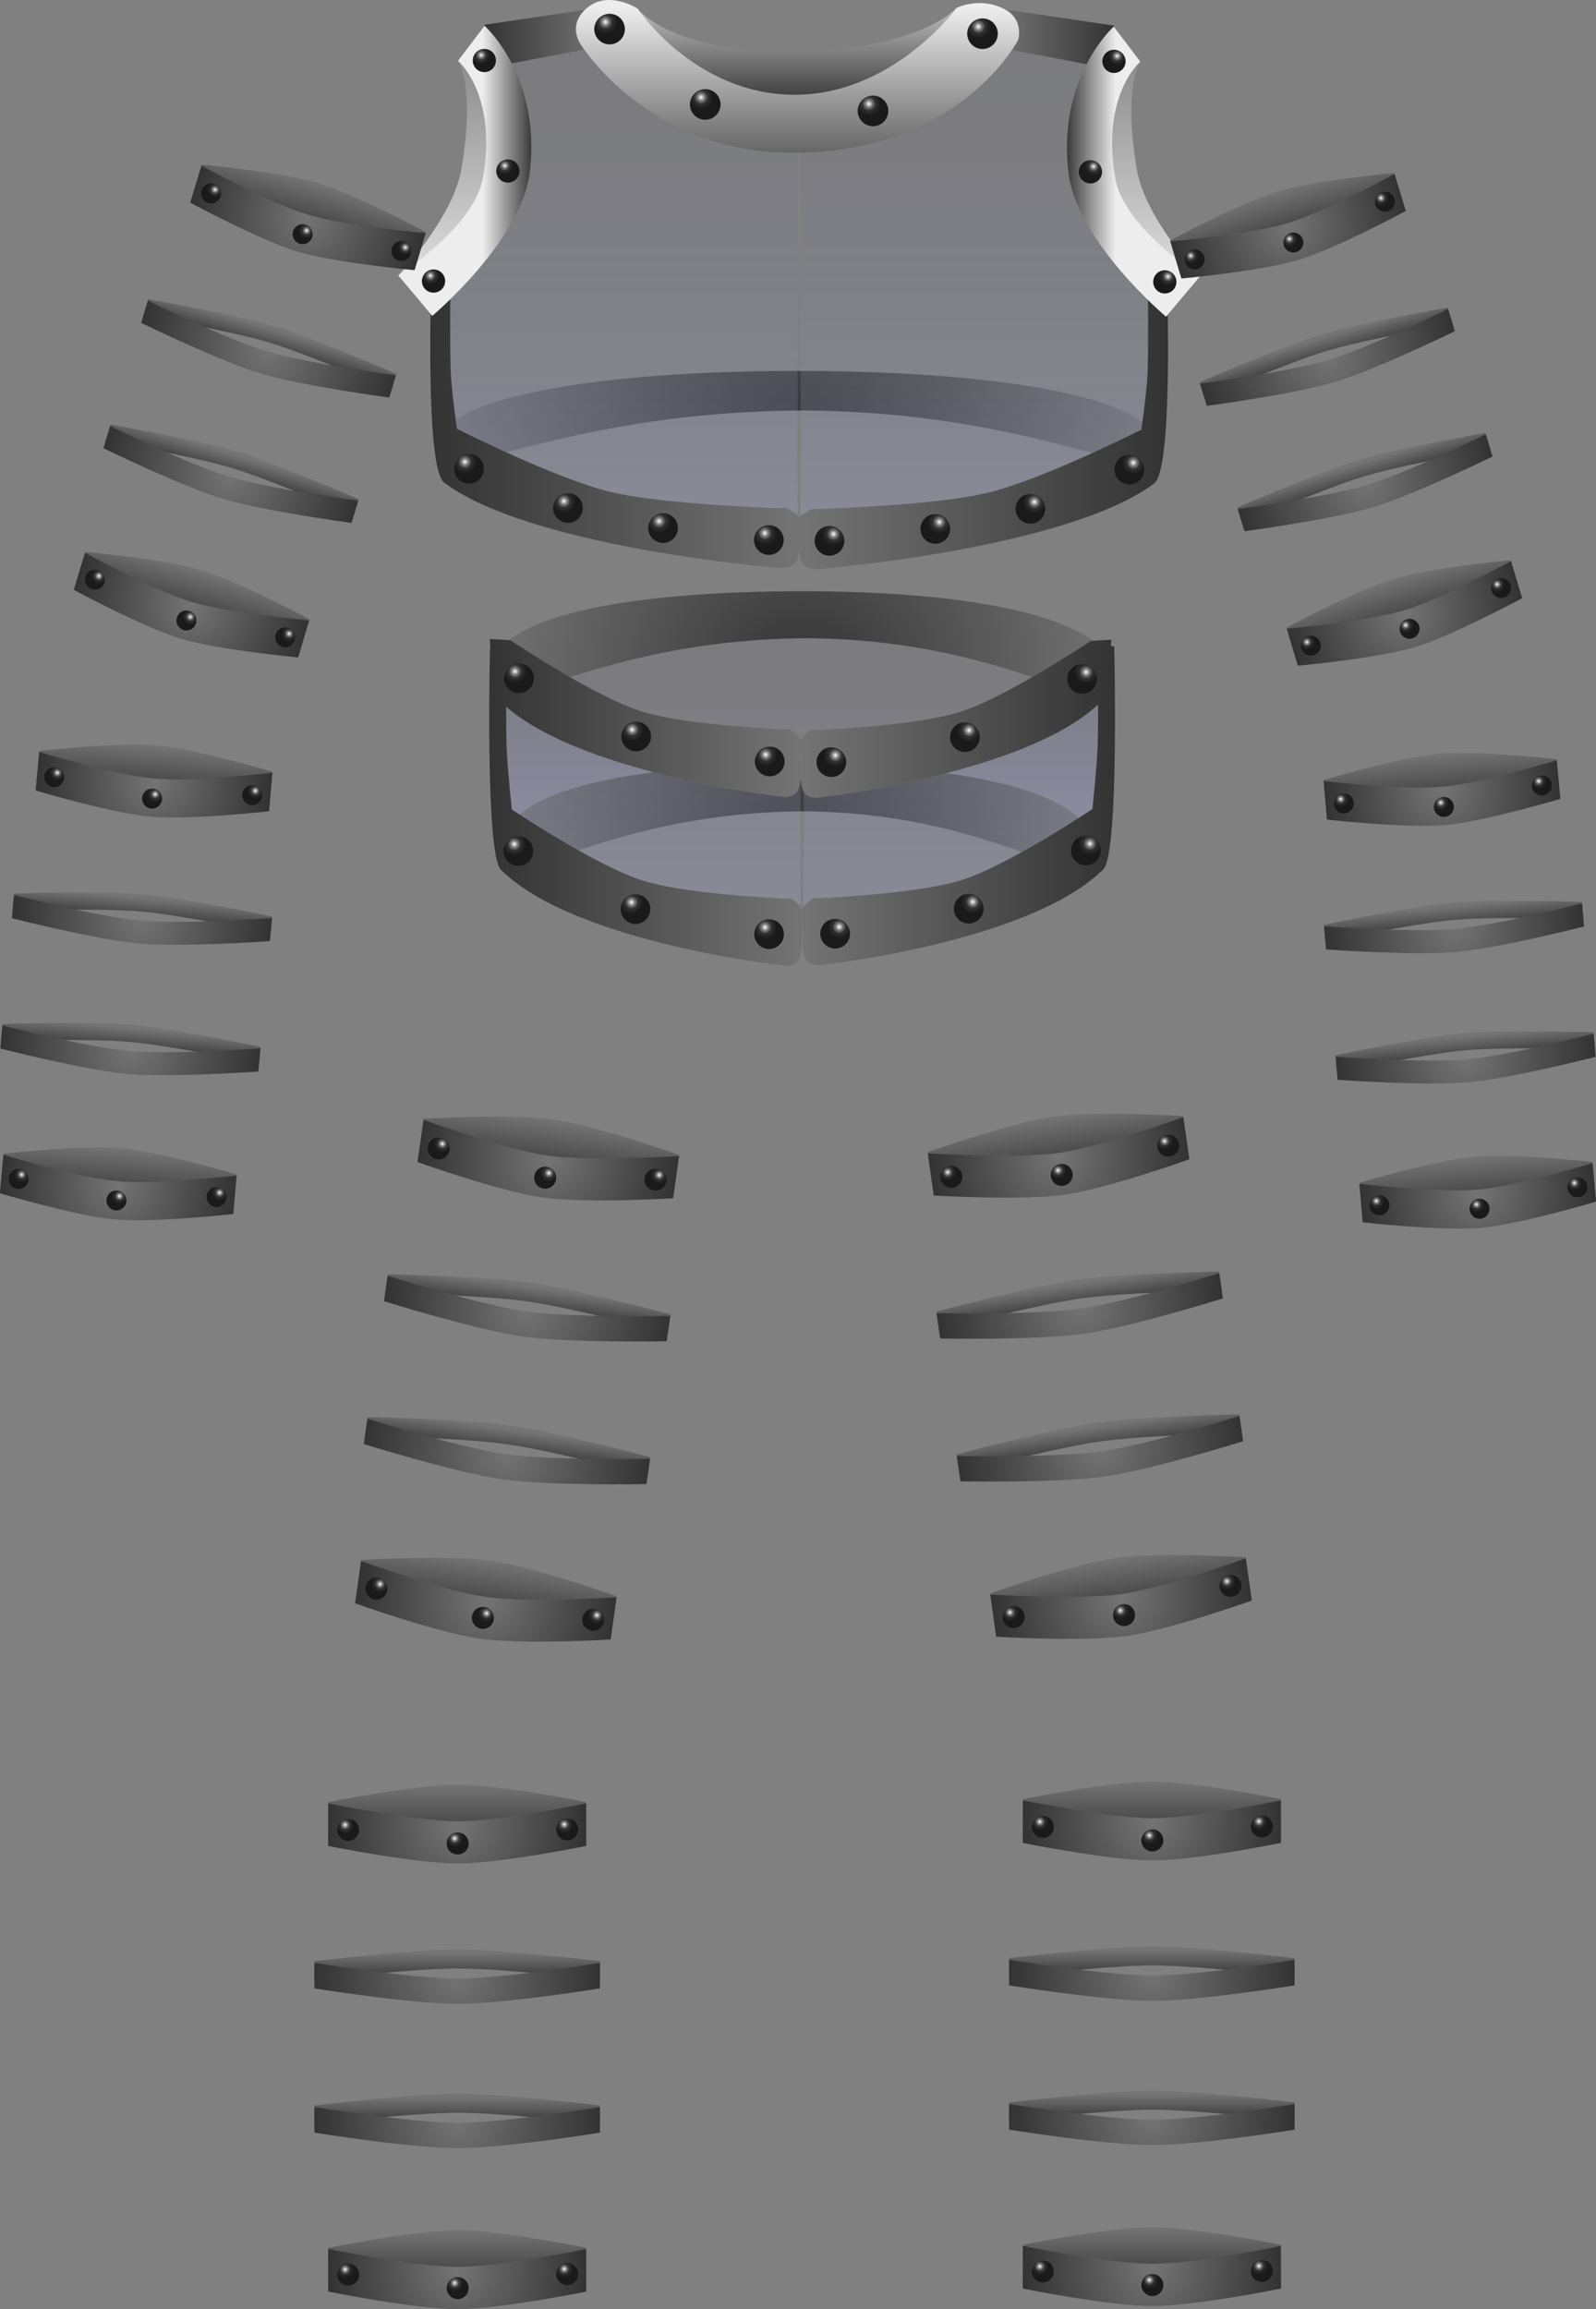 <svg version="1.1" xmlns="http://www.w3.org/2000/svg" xmlns:xlink="http://www.w3.org/1999/xlink" width="143.905" height="208.096" viewBox="0,0,143.905,208.096"><rect x="0" y="0" width="143.905" height="208.096" fill="#808080" stroke="none"/><defs><linearGradient x1="262.986" y1="198.569" x2="263.746" y2="203.936" gradientUnits="userSpaceOnUse" id="color-1"><stop offset="0" stop-color="#747474"/><stop offset="1" stop-color="#333333"/></linearGradient><linearGradient x1="268.618" y1="238.331" x2="269.379" y2="243.699" gradientUnits="userSpaceOnUse" id="color-2"><stop offset="0" stop-color="#747474"/><stop offset="1" stop-color="#333333"/></linearGradient><linearGradient x1="265.119" y1="213.624" x2="265.458" y2="216.021" gradientUnits="userSpaceOnUse" id="color-3"><stop offset="0" stop-color="#747474"/><stop offset="1" stop-color="#333333"/></linearGradient><linearGradient x1="266.942" y1="226.496" x2="267.281" y2="228.893" gradientUnits="userSpaceOnUse" id="color-4"><stop offset="0" stop-color="#747474"/><stop offset="1" stop-color="#333333"/></linearGradient><linearGradient x1="240.309" y1="157.69" x2="240.309" y2="173.93" gradientUnits="userSpaceOnUse" id="color-5"><stop offset="0" stop-color="#545670" stop-opacity="0.102"/><stop offset="1" stop-color="#a8ade0" stop-opacity="0.251"/></linearGradient><radialGradient cx="240.089" cy="174.892" r="27.141" gradientUnits="userSpaceOnUse" id="color-6"><stop offset="0" stop-color="#333333"/><stop offset="1" stop-color="#747474"/></radialGradient><radialGradient cx="240.41" cy="159.292" r="28.675" gradientUnits="userSpaceOnUse" id="color-7"><stop offset="0" stop-color="#333333"/><stop offset="1" stop-color="#747474"/></radialGradient><linearGradient x1="226.571" y1="131.251" x2="226.571" y2="181.853" gradientUnits="userSpaceOnUse" id="color-8"><stop offset="0" stop-color="#545670" stop-opacity="0.102"/><stop offset="1" stop-color="#a8ade0" stop-opacity="0.251"/></linearGradient><linearGradient x1="227.61" y1="156.026" x2="224.926" y2="184.983" gradientUnits="userSpaceOnUse" id="color-9"><stop offset="0.814" stop-color="#ffffff" stop-opacity="0"/><stop offset="0.986" stop-color="#ffffff" stop-opacity="0.451"/></linearGradient><linearGradient x1="212.158" y1="170.505" x2="240.378" y2="170.505" gradientUnits="userSpaceOnUse" id="color-10"><stop offset="0" stop-color="#333333"/><stop offset="1" stop-color="#747474"/></linearGradient><radialGradient cx="237.025" cy="181.494" r="1.338" gradientUnits="userSpaceOnUse" id="color-11"><stop offset="0" stop-color="#ffffff"/><stop offset="0.246" stop-color="#737373"/><stop offset="0.341" stop-color="#595959"/><stop offset="0.428" stop-color="#323232"/><stop offset="0.783" stop-color="#1a1a1a"/></radialGradient><radialGradient cx="224.981" cy="179.242" r="1.338" gradientUnits="userSpaceOnUse" id="color-12"><stop offset="0" stop-color="#ffffff"/><stop offset="0.246" stop-color="#737373"/><stop offset="0.341" stop-color="#595959"/><stop offset="0.428" stop-color="#323232"/><stop offset="0.783" stop-color="#1a1a1a"/></radialGradient><radialGradient cx="214.417" cy="173.999" r="1.338" gradientUnits="userSpaceOnUse" id="color-13"><stop offset="0" stop-color="#ffffff"/><stop offset="0.246" stop-color="#737373"/><stop offset="0.341" stop-color="#595959"/><stop offset="0.428" stop-color="#323232"/><stop offset="0.783" stop-color="#1a1a1a"/></radialGradient><linearGradient x1="227.485" y1="140.776" x2="224.801" y2="169.733" gradientUnits="userSpaceOnUse" id="color-14"><stop offset="0.814" stop-color="#ffffff" stop-opacity="0"/><stop offset="0.986" stop-color="#ffffff" stop-opacity="0.451"/></linearGradient><linearGradient x1="212.033" y1="155.255" x2="240.253" y2="155.255" gradientUnits="userSpaceOnUse" id="color-15"><stop offset="0" stop-color="#333333"/><stop offset="1" stop-color="#747474"/></linearGradient><radialGradient cx="237.087" cy="165.932" r="1.338" gradientUnits="userSpaceOnUse" id="color-16"><stop offset="0" stop-color="#ffffff"/><stop offset="0.246" stop-color="#737373"/><stop offset="0.341" stop-color="#595959"/><stop offset="0.428" stop-color="#323232"/><stop offset="0.783" stop-color="#1a1a1a"/></radialGradient><radialGradient cx="225.043" cy="163.68" r="1.338" gradientUnits="userSpaceOnUse" id="color-17"><stop offset="0" stop-color="#ffffff"/><stop offset="0.246" stop-color="#737373"/><stop offset="0.341" stop-color="#595959"/><stop offset="0.428" stop-color="#323232"/><stop offset="0.783" stop-color="#1a1a1a"/></radialGradient><radialGradient cx="214.479" cy="158.436" r="1.338" gradientUnits="userSpaceOnUse" id="color-18"><stop offset="0" stop-color="#ffffff"/><stop offset="0.246" stop-color="#737373"/><stop offset="0.341" stop-color="#595959"/><stop offset="0.428" stop-color="#323232"/><stop offset="0.783" stop-color="#1a1a1a"/></radialGradient><radialGradient cx="239.951" cy="138.167" r="32.459" gradientUnits="userSpaceOnUse" id="color-19"><stop offset="0" stop-color="#333333"/><stop offset="1" stop-color="#747474"/></radialGradient><linearGradient x1="256.356" y1="101.343" x2="256.356" y2="146.426" gradientUnits="userSpaceOnUse" id="color-20"><stop offset="0" stop-color="#545670" stop-opacity="0.102"/><stop offset="1" stop-color="#a8ade0" stop-opacity="0.251"/></linearGradient><linearGradient x1="268.494" y1="101.814" x2="258.16" y2="101.814" gradientUnits="userSpaceOnUse" id="color-21"><stop offset="0" stop-color="#333333"/><stop offset="1" stop-color="#747474"/></linearGradient><linearGradient x1="273.363" y1="136.315" x2="240.064" y2="136.315" gradientUnits="userSpaceOnUse" id="color-22"><stop offset="0" stop-color="#333333"/><stop offset="1" stop-color="#747474"/></linearGradient><linearGradient x1="271.735" y1="100.331" x2="271.735" y2="126.464" gradientUnits="userSpaceOnUse" id="color-23"><stop offset="0" stop-color="#7f7f7f"/><stop offset="1" stop-color="#ededed"/></linearGradient><radialGradient cx="243.2" cy="146.05" r="1.338" gradientUnits="userSpaceOnUse" id="color-24"><stop offset="0" stop-color="#ffffff"/><stop offset="0.246" stop-color="#737373"/><stop offset="0.341" stop-color="#595959"/><stop offset="0.428" stop-color="#323232"/><stop offset="0.783" stop-color="#1a1a1a"/></radialGradient><radialGradient cx="252.738" cy="144.973" r="1.338" gradientUnits="userSpaceOnUse" id="color-25"><stop offset="0" stop-color="#ffffff"/><stop offset="0.246" stop-color="#737373"/><stop offset="0.341" stop-color="#595959"/><stop offset="0.428" stop-color="#323232"/><stop offset="0.783" stop-color="#1a1a1a"/></radialGradient><radialGradient cx="261.315" cy="143.166" r="1.338" gradientUnits="userSpaceOnUse" id="color-26"><stop offset="0" stop-color="#ffffff"/><stop offset="0.246" stop-color="#737373"/><stop offset="0.341" stop-color="#595959"/><stop offset="0.428" stop-color="#323232"/><stop offset="0.783" stop-color="#1a1a1a"/></radialGradient><radialGradient cx="270.238" cy="139.627" r="1.338" gradientUnits="userSpaceOnUse" id="color-27"><stop offset="0" stop-color="#ffffff"/><stop offset="0.246" stop-color="#737373"/><stop offset="0.341" stop-color="#595959"/><stop offset="0.428" stop-color="#323232"/><stop offset="0.783" stop-color="#1a1a1a"/></radialGradient><linearGradient x1="268.643" y1="121.976" x2="263.443" y2="121.976" gradientUnits="userSpaceOnUse" id="color-28"><stop offset="0" stop-color="#ededed"/><stop offset="1" stop-color="#1a1a1a"/></linearGradient><radialGradient cx="273.356" cy="122.848" r="1.047" gradientUnits="userSpaceOnUse" id="color-29"><stop offset="0" stop-color="#ffffff"/><stop offset="0.246" stop-color="#737373"/><stop offset="0.341" stop-color="#595959"/><stop offset="0.428" stop-color="#323232"/><stop offset="0.783" stop-color="#1a1a1a"/></radialGradient><radialGradient cx="266.648" cy="112.931" r="1.047" gradientUnits="userSpaceOnUse" id="color-30"><stop offset="0" stop-color="#ffffff"/><stop offset="0.246" stop-color="#737373"/><stop offset="0.341" stop-color="#595959"/><stop offset="0.428" stop-color="#323232"/><stop offset="0.783" stop-color="#1a1a1a"/></radialGradient><radialGradient cx="268.773" cy="102.973" r="1.047" gradientUnits="userSpaceOnUse" id="color-31"><stop offset="0" stop-color="#ffffff"/><stop offset="0.246" stop-color="#737373"/><stop offset="0.341" stop-color="#595959"/><stop offset="0.428" stop-color="#323232"/><stop offset="0.783" stop-color="#1a1a1a"/></radialGradient><linearGradient x1="223.849" y1="101.269" x2="223.849" y2="146.352" gradientUnits="userSpaceOnUse" id="color-32"><stop offset="0" stop-color="#545670" stop-opacity="0.102"/><stop offset="1" stop-color="#a8ade0" stop-opacity="0.251"/></linearGradient><linearGradient x1="211.712" y1="101.74" x2="222.045" y2="101.74" gradientUnits="userSpaceOnUse" id="color-33"><stop offset="0" stop-color="#333333"/><stop offset="1" stop-color="#747474"/></linearGradient><linearGradient x1="225.075" y1="123.342" x2="221.908" y2="149.141" gradientUnits="userSpaceOnUse" id="color-34"><stop offset="0.814" stop-color="#ffffff" stop-opacity="0"/><stop offset="0.986" stop-color="#ffffff" stop-opacity="0.451"/></linearGradient><linearGradient x1="206.842" y1="136.241" x2="240.141" y2="136.241" gradientUnits="userSpaceOnUse" id="color-35"><stop offset="0" stop-color="#333333"/><stop offset="1" stop-color="#747474"/></linearGradient><linearGradient x1="208.471" y1="100.257" x2="208.471" y2="126.39" gradientUnits="userSpaceOnUse" id="color-36"><stop offset="0" stop-color="#7f7f7f"/><stop offset="1" stop-color="#ededed"/></linearGradient><radialGradient cx="237.006" cy="145.976" r="1.338" gradientUnits="userSpaceOnUse" id="color-37"><stop offset="0" stop-color="#ffffff"/><stop offset="0.246" stop-color="#737373"/><stop offset="0.341" stop-color="#595959"/><stop offset="0.428" stop-color="#323232"/><stop offset="0.783" stop-color="#1a1a1a"/></radialGradient><radialGradient cx="227.467" cy="144.899" r="1.338" gradientUnits="userSpaceOnUse" id="color-38"><stop offset="0" stop-color="#ffffff"/><stop offset="0.246" stop-color="#737373"/><stop offset="0.341" stop-color="#595959"/><stop offset="0.428" stop-color="#323232"/><stop offset="0.783" stop-color="#1a1a1a"/></radialGradient><radialGradient cx="218.89" cy="143.092" r="1.338" gradientUnits="userSpaceOnUse" id="color-39"><stop offset="0" stop-color="#ffffff"/><stop offset="0.246" stop-color="#737373"/><stop offset="0.341" stop-color="#595959"/><stop offset="0.428" stop-color="#323232"/><stop offset="0.783" stop-color="#1a1a1a"/></radialGradient><radialGradient cx="209.967" cy="139.553" r="1.338" gradientUnits="userSpaceOnUse" id="color-40"><stop offset="0" stop-color="#ffffff"/><stop offset="0.246" stop-color="#737373"/><stop offset="0.341" stop-color="#595959"/><stop offset="0.428" stop-color="#323232"/><stop offset="0.783" stop-color="#1a1a1a"/></radialGradient><linearGradient x1="211.562" y1="121.902" x2="216.762" y2="121.902" gradientUnits="userSpaceOnUse" id="color-41"><stop offset="0" stop-color="#ededed"/><stop offset="1" stop-color="#1a1a1a"/></linearGradient><radialGradient cx="206.849" cy="122.774" r="1.047" gradientUnits="userSpaceOnUse" id="color-42"><stop offset="0" stop-color="#ffffff"/><stop offset="0.246" stop-color="#737373"/><stop offset="0.341" stop-color="#595959"/><stop offset="0.428" stop-color="#323232"/><stop offset="0.783" stop-color="#1a1a1a"/></radialGradient><radialGradient cx="213.557" cy="112.857" r="1.047" gradientUnits="userSpaceOnUse" id="color-43"><stop offset="0" stop-color="#ffffff"/><stop offset="0.246" stop-color="#737373"/><stop offset="0.341" stop-color="#595959"/><stop offset="0.428" stop-color="#323232"/><stop offset="0.783" stop-color="#1a1a1a"/></radialGradient><radialGradient cx="211.432" cy="102.899" r="1.047" gradientUnits="userSpaceOnUse" id="color-44"><stop offset="0" stop-color="#ffffff"/><stop offset="0.246" stop-color="#737373"/><stop offset="0.341" stop-color="#595959"/><stop offset="0.428" stop-color="#323232"/><stop offset="0.783" stop-color="#1a1a1a"/></radialGradient><linearGradient x1="283.804" y1="84.334" x2="286.795" y2="84.334" gradientUnits="userSpaceOnUse" id="color-45"><stop offset="0" stop-color="#000000" stop-opacity="0.4"/><stop offset="1" stop-color="#000000" stop-opacity="0"/></linearGradient><linearGradient x1="328.959" y1="84.334" x2="325.968" y2="84.334" gradientUnits="userSpaceOnUse" id="color-46"><stop offset="0" stop-color="#000000" stop-opacity="0.4"/><stop offset="1" stop-color="#000000" stop-opacity="0"/></linearGradient><linearGradient x1="274.564" y1="129.675" x2="281.544" y2="118.147" gradientUnits="userSpaceOnUse" id="color-47"><stop offset="0" stop-color="#1c1c1c"/><stop offset="1" stop-color="#474747"/></linearGradient><linearGradient x1="281.606" y1="126.062" x2="277.049" y2="123.303" gradientUnits="userSpaceOnUse" id="color-48"><stop offset="0" stop-color="#ffffff" stop-opacity="0.251"/><stop offset="1" stop-color="#ffffff" stop-opacity="0"/></linearGradient><radialGradient cx="287.142" cy="113.75" r="7.864" gradientUnits="userSpaceOnUse" id="color-49"><stop offset="0" stop-color="#ffffff"/><stop offset="0.246" stop-color="#737373"/><stop offset="0.341" stop-color="#595959"/><stop offset="0.428" stop-color="#323232"/><stop offset="0.783" stop-color="#1a1a1a"/></radialGradient><radialGradient cx="286.104" cy="109.337" r="5.631" gradientUnits="userSpaceOnUse" id="color-50"><stop offset="0" stop-color="#ffffff"/><stop offset="0.218" stop-color="#bdbdbd"/><stop offset="0.537" stop-color="#6b6b6b"/><stop offset="0.823" stop-color="#4f4f4f"/></radialGradient><radialGradient cx="285.497" cy="109.596" r="3.662" gradientUnits="userSpaceOnUse" id="color-51"><stop offset="0" stop-color="#ffffff"/><stop offset="0.246" stop-color="#737373"/><stop offset="0.341" stop-color="#595959"/><stop offset="0.428" stop-color="#323232"/><stop offset="0.783" stop-color="#1a1a1a"/></radialGradient><linearGradient x1="240.133" y1="98.648" x2="240.133" y2="107.909" gradientUnits="userSpaceOnUse" id="color-52"><stop offset="0" stop-color="#bdbdbd"/><stop offset="1" stop-color="#2c2c2c"/></linearGradient><linearGradient x1="254.165" y1="131.211" x2="254.165" y2="181.813" gradientUnits="userSpaceOnUse" id="color-53"><stop offset="0" stop-color="#545670" stop-opacity="0.102"/><stop offset="1" stop-color="#a8ade0" stop-opacity="0.251"/></linearGradient><linearGradient x1="253.126" y1="155.986" x2="255.81" y2="184.943" gradientUnits="userSpaceOnUse" id="color-54"><stop offset="0.814" stop-color="#ffffff" stop-opacity="0"/><stop offset="0.986" stop-color="#ffffff" stop-opacity="0.451"/></linearGradient><linearGradient x1="268.578" y1="170.465" x2="240.358" y2="170.465" gradientUnits="userSpaceOnUse" id="color-55"><stop offset="0" stop-color="#333333"/><stop offset="1" stop-color="#747474"/></linearGradient><radialGradient cx="243.711" cy="181.454" r="1.338" gradientUnits="userSpaceOnUse" id="color-56"><stop offset="0" stop-color="#ffffff"/><stop offset="0.246" stop-color="#737373"/><stop offset="0.341" stop-color="#595959"/><stop offset="0.428" stop-color="#323232"/><stop offset="0.783" stop-color="#1a1a1a"/></radialGradient><radialGradient cx="255.755" cy="179.202" r="1.338" gradientUnits="userSpaceOnUse" id="color-57"><stop offset="0" stop-color="#ffffff"/><stop offset="0.246" stop-color="#737373"/><stop offset="0.341" stop-color="#595959"/><stop offset="0.428" stop-color="#323232"/><stop offset="0.783" stop-color="#1a1a1a"/></radialGradient><radialGradient cx="266.319" cy="173.959" r="1.338" gradientUnits="userSpaceOnUse" id="color-58"><stop offset="0" stop-color="#ffffff"/><stop offset="0.246" stop-color="#737373"/><stop offset="0.341" stop-color="#595959"/><stop offset="0.428" stop-color="#323232"/><stop offset="0.783" stop-color="#1a1a1a"/></radialGradient><linearGradient x1="252.97" y1="140.838" x2="255.654" y2="169.796" gradientUnits="userSpaceOnUse" id="color-59"><stop offset="0.814" stop-color="#ffffff" stop-opacity="0"/><stop offset="0.986" stop-color="#ffffff" stop-opacity="0.451"/></linearGradient><linearGradient x1="268.422" y1="155.317" x2="240.202" y2="155.317" gradientUnits="userSpaceOnUse" id="color-60"><stop offset="0" stop-color="#333333"/><stop offset="1" stop-color="#747474"/></linearGradient><radialGradient cx="243.368" cy="165.994" r="1.338" gradientUnits="userSpaceOnUse" id="color-61"><stop offset="0" stop-color="#ffffff"/><stop offset="0.246" stop-color="#737373"/><stop offset="0.341" stop-color="#595959"/><stop offset="0.428" stop-color="#323232"/><stop offset="0.783" stop-color="#1a1a1a"/></radialGradient><radialGradient cx="255.411" cy="163.742" r="1.338" gradientUnits="userSpaceOnUse" id="color-62"><stop offset="0" stop-color="#ffffff"/><stop offset="0.246" stop-color="#737373"/><stop offset="0.341" stop-color="#595959"/><stop offset="0.428" stop-color="#323232"/><stop offset="0.783" stop-color="#1a1a1a"/></radialGradient><radialGradient cx="265.976" cy="158.499" r="1.338" gradientUnits="userSpaceOnUse" id="color-63"><stop offset="0" stop-color="#ffffff"/><stop offset="0.246" stop-color="#737373"/><stop offset="0.341" stop-color="#595959"/><stop offset="0.428" stop-color="#323232"/><stop offset="0.783" stop-color="#1a1a1a"/></radialGradient><linearGradient x1="240.133" y1="98.648" x2="240.133" y2="111.699" gradientUnits="userSpaceOnUse" id="color-64"><stop offset="0" stop-color="#ededed"/><stop offset="1" stop-color="#666666"/></linearGradient><radialGradient cx="222.633" cy="99.911" r="1.38" gradientUnits="userSpaceOnUse" id="color-65"><stop offset="0" stop-color="#ffffff"/><stop offset="0.246" stop-color="#737373"/><stop offset="0.341" stop-color="#595959"/><stop offset="0.428" stop-color="#323232"/><stop offset="0.783" stop-color="#1a1a1a"/></radialGradient><radialGradient cx="231.258" cy="106.703" r="1.38" gradientUnits="userSpaceOnUse" id="color-66"><stop offset="0" stop-color="#ffffff"/><stop offset="0.246" stop-color="#737373"/><stop offset="0.341" stop-color="#595959"/><stop offset="0.428" stop-color="#323232"/><stop offset="0.783" stop-color="#1a1a1a"/></radialGradient><radialGradient cx="246.383" cy="107.286" r="1.38" gradientUnits="userSpaceOnUse" id="color-67"><stop offset="0" stop-color="#ffffff"/><stop offset="0.246" stop-color="#737373"/><stop offset="0.341" stop-color="#595959"/><stop offset="0.428" stop-color="#323232"/><stop offset="0.783" stop-color="#1a1a1a"/></radialGradient><radialGradient cx="256.258" cy="100.328" r="1.38" gradientUnits="userSpaceOnUse" id="color-68"><stop offset="0" stop-color="#ffffff"/><stop offset="0.246" stop-color="#737373"/><stop offset="0.341" stop-color="#595959"/><stop offset="0.428" stop-color="#323232"/><stop offset="0.783" stop-color="#1a1a1a"/></radialGradient><linearGradient x1="297.768" y1="165.862" x2="298.203" y2="170.762" gradientUnits="userSpaceOnUse" id="color-69"><stop offset="0" stop-color="#747474"/><stop offset="1" stop-color="#333333"/></linearGradient><linearGradient x1="300.993" y1="202.159" x2="301.428" y2="207.058" gradientUnits="userSpaceOnUse" id="color-70"><stop offset="0" stop-color="#747474"/><stop offset="1" stop-color="#333333"/></linearGradient><linearGradient x1="298.989" y1="179.605" x2="299.184" y2="181.793" gradientUnits="userSpaceOnUse" id="color-71"><stop offset="0" stop-color="#747474"/><stop offset="1" stop-color="#333333"/></linearGradient><linearGradient x1="300.033" y1="191.355" x2="300.227" y2="193.543" gradientUnits="userSpaceOnUse" id="color-72"><stop offset="0" stop-color="#747474"/><stop offset="1" stop-color="#333333"/></linearGradient><radialGradient cx="298.057" cy="169.12" r="10.554" gradientUnits="userSpaceOnUse" id="color-73"><stop offset="0" stop-color="#747474"/><stop offset="1" stop-color="#333333"/></radialGradient><radialGradient cx="301.282" cy="205.416" r="10.554" gradientUnits="userSpaceOnUse" id="color-74"><stop offset="0" stop-color="#747474"/><stop offset="1" stop-color="#333333"/></radialGradient><radialGradient cx="299.15" cy="181.416" r="11.678" gradientUnits="userSpaceOnUse" id="color-75"><stop offset="0" stop-color="#747474"/><stop offset="1" stop-color="#333333"/></radialGradient><radialGradient cx="300.194" cy="193.166" r="11.678" gradientUnits="userSpaceOnUse" id="color-76"><stop offset="0" stop-color="#747474"/><stop offset="1" stop-color="#333333"/></radialGradient><radialGradient cx="288.928" cy="169.945" r="0.899" gradientUnits="userSpaceOnUse" id="color-77"><stop offset="0" stop-color="#ffffff"/><stop offset="0.246" stop-color="#737373"/><stop offset="0.341" stop-color="#595959"/><stop offset="0.428" stop-color="#323232"/><stop offset="0.783" stop-color="#1a1a1a"/></radialGradient><radialGradient cx="292.146" cy="206.158" r="0.899" gradientUnits="userSpaceOnUse" id="color-78"><stop offset="0" stop-color="#ffffff"/><stop offset="0.246" stop-color="#737373"/><stop offset="0.341" stop-color="#595959"/><stop offset="0.428" stop-color="#323232"/><stop offset="0.783" stop-color="#1a1a1a"/></radialGradient><radialGradient cx="297.954" cy="170.258" r="0.899" gradientUnits="userSpaceOnUse" id="color-79"><stop offset="0" stop-color="#ffffff"/><stop offset="0.246" stop-color="#737373"/><stop offset="0.341" stop-color="#595959"/><stop offset="0.428" stop-color="#323232"/><stop offset="0.783" stop-color="#1a1a1a"/></radialGradient><radialGradient cx="301.172" cy="206.471" r="0.899" gradientUnits="userSpaceOnUse" id="color-80"><stop offset="0" stop-color="#ffffff"/><stop offset="0.246" stop-color="#737373"/><stop offset="0.341" stop-color="#595959"/><stop offset="0.428" stop-color="#323232"/><stop offset="0.783" stop-color="#1a1a1a"/></radialGradient><radialGradient cx="306.78" cy="168.321" r="0.899" gradientUnits="userSpaceOnUse" id="color-81"><stop offset="0" stop-color="#ffffff"/><stop offset="0.246" stop-color="#737373"/><stop offset="0.341" stop-color="#595959"/><stop offset="0.428" stop-color="#323232"/><stop offset="0.783" stop-color="#1a1a1a"/></radialGradient><radialGradient cx="309.998" cy="204.534" r="0.899" gradientUnits="userSpaceOnUse" id="color-82"><stop offset="0" stop-color="#ffffff"/><stop offset="0.246" stop-color="#737373"/><stop offset="0.341" stop-color="#595959"/><stop offset="0.428" stop-color="#323232"/><stop offset="0.783" stop-color="#1a1a1a"/></radialGradient><radialGradient cx="263.492" cy="202.138" r="11.632" gradientUnits="userSpaceOnUse" id="color-83"><stop offset="0" stop-color="#747474"/><stop offset="1" stop-color="#333333"/></radialGradient><radialGradient cx="269.124" cy="241.9" r="11.632" gradientUnits="userSpaceOnUse" id="color-84"><stop offset="0" stop-color="#747474"/><stop offset="1" stop-color="#333333"/></radialGradient><radialGradient cx="265.4" cy="215.608" r="12.87" gradientUnits="userSpaceOnUse" id="color-85"><stop offset="0" stop-color="#747474"/><stop offset="1" stop-color="#333333"/></radialGradient><radialGradient cx="267.223" cy="228.479" r="12.87" gradientUnits="userSpaceOnUse" id="color-86"><stop offset="0" stop-color="#747474"/><stop offset="1" stop-color="#333333"/></radialGradient><radialGradient cx="253.492" cy="203.569" r="0.991" gradientUnits="userSpaceOnUse" id="color-87"><stop offset="0" stop-color="#ffffff"/><stop offset="0.246" stop-color="#737373"/><stop offset="0.341" stop-color="#595959"/><stop offset="0.428" stop-color="#323232"/><stop offset="0.783" stop-color="#1a1a1a"/></radialGradient><radialGradient cx="259.111" cy="243.24" r="0.991" gradientUnits="userSpaceOnUse" id="color-88"><stop offset="0" stop-color="#ffffff"/><stop offset="0.246" stop-color="#737373"/><stop offset="0.341" stop-color="#595959"/><stop offset="0.428" stop-color="#323232"/><stop offset="0.783" stop-color="#1a1a1a"/></radialGradient><radialGradient cx="263.443" cy="203.396" r="0.991" gradientUnits="userSpaceOnUse" id="color-89"><stop offset="0" stop-color="#ffffff"/><stop offset="0.246" stop-color="#737373"/><stop offset="0.341" stop-color="#595959"/><stop offset="0.428" stop-color="#323232"/><stop offset="0.783" stop-color="#1a1a1a"/></radialGradient><radialGradient cx="269.063" cy="243.067" r="0.991" gradientUnits="userSpaceOnUse" id="color-90"><stop offset="0" stop-color="#ffffff"/><stop offset="0.246" stop-color="#737373"/><stop offset="0.341" stop-color="#595959"/><stop offset="0.428" stop-color="#323232"/><stop offset="0.783" stop-color="#1a1a1a"/></radialGradient><radialGradient cx="273.046" cy="200.758" r="0.991" gradientUnits="userSpaceOnUse" id="color-91"><stop offset="0" stop-color="#ffffff"/><stop offset="0.246" stop-color="#737373"/><stop offset="0.341" stop-color="#595959"/><stop offset="0.428" stop-color="#323232"/><stop offset="0.783" stop-color="#1a1a1a"/></radialGradient><radialGradient cx="278.665" cy="240.429" r="0.991" gradientUnits="userSpaceOnUse" id="color-92"><stop offset="0" stop-color="#ffffff"/><stop offset="0.246" stop-color="#737373"/><stop offset="0.341" stop-color="#595959"/><stop offset="0.428" stop-color="#323232"/><stop offset="0.783" stop-color="#1a1a1a"/></radialGradient><linearGradient x1="217.99" y1="198.819" x2="217.23" y2="204.186" gradientUnits="userSpaceOnUse" id="color-93"><stop offset="0" stop-color="#747474"/><stop offset="1" stop-color="#333333"/></linearGradient><linearGradient x1="212.358" y1="238.581" x2="211.597" y2="243.949" gradientUnits="userSpaceOnUse" id="color-94"><stop offset="0" stop-color="#747474"/><stop offset="1" stop-color="#333333"/></linearGradient><linearGradient x1="215.857" y1="213.874" x2="215.518" y2="216.271" gradientUnits="userSpaceOnUse" id="color-95"><stop offset="0" stop-color="#747474"/><stop offset="1" stop-color="#333333"/></linearGradient><linearGradient x1="214.034" y1="226.746" x2="213.695" y2="229.143" gradientUnits="userSpaceOnUse" id="color-96"><stop offset="0" stop-color="#747474"/><stop offset="1" stop-color="#333333"/></linearGradient><radialGradient cx="217.484" cy="202.388" r="11.632" gradientUnits="userSpaceOnUse" id="color-97"><stop offset="0" stop-color="#747474"/><stop offset="1" stop-color="#333333"/></radialGradient><radialGradient cx="211.852" cy="242.15" r="11.632" gradientUnits="userSpaceOnUse" id="color-98"><stop offset="0" stop-color="#747474"/><stop offset="1" stop-color="#333333"/></radialGradient><radialGradient cx="215.576" cy="215.858" r="12.87" gradientUnits="userSpaceOnUse" id="color-99"><stop offset="0" stop-color="#747474"/><stop offset="1" stop-color="#333333"/></radialGradient><radialGradient cx="213.753" cy="228.729" r="12.87" gradientUnits="userSpaceOnUse" id="color-100"><stop offset="0" stop-color="#747474"/><stop offset="1" stop-color="#333333"/></radialGradient><radialGradient cx="227.484" cy="203.819" r="0.991" gradientUnits="userSpaceOnUse" id="color-101"><stop offset="0" stop-color="#ffffff"/><stop offset="0.246" stop-color="#737373"/><stop offset="0.341" stop-color="#595959"/><stop offset="0.428" stop-color="#323232"/><stop offset="0.783" stop-color="#1a1a1a"/></radialGradient><radialGradient cx="221.865" cy="243.49" r="0.991" gradientUnits="userSpaceOnUse" id="color-102"><stop offset="0" stop-color="#ffffff"/><stop offset="0.246" stop-color="#737373"/><stop offset="0.341" stop-color="#595959"/><stop offset="0.428" stop-color="#323232"/><stop offset="0.783" stop-color="#1a1a1a"/></radialGradient><radialGradient cx="217.533" cy="203.646" r="0.991" gradientUnits="userSpaceOnUse" id="color-103"><stop offset="0" stop-color="#ffffff"/><stop offset="0.246" stop-color="#737373"/><stop offset="0.341" stop-color="#595959"/><stop offset="0.428" stop-color="#323232"/><stop offset="0.783" stop-color="#1a1a1a"/></radialGradient><radialGradient cx="211.913" cy="243.317" r="0.991" gradientUnits="userSpaceOnUse" id="color-104"><stop offset="0" stop-color="#ffffff"/><stop offset="0.246" stop-color="#737373"/><stop offset="0.341" stop-color="#595959"/><stop offset="0.428" stop-color="#323232"/><stop offset="0.783" stop-color="#1a1a1a"/></radialGradient><radialGradient cx="207.93" cy="201.008" r="0.991" gradientUnits="userSpaceOnUse" id="color-105"><stop offset="0" stop-color="#ffffff"/><stop offset="0.246" stop-color="#737373"/><stop offset="0.341" stop-color="#595959"/><stop offset="0.428" stop-color="#323232"/><stop offset="0.783" stop-color="#1a1a1a"/></radialGradient><radialGradient cx="202.311" cy="240.679" r="0.991" gradientUnits="userSpaceOnUse" id="color-106"><stop offset="0" stop-color="#ffffff"/><stop offset="0.246" stop-color="#737373"/><stop offset="0.341" stop-color="#595959"/><stop offset="0.428" stop-color="#323232"/><stop offset="0.783" stop-color="#1a1a1a"/></radialGradient><linearGradient x1="209.267" y1="258.761" x2="209.267" y2="264.182" gradientUnits="userSpaceOnUse" id="color-107"><stop offset="0" stop-color="#747474"/><stop offset="1" stop-color="#333333"/></linearGradient><linearGradient x1="209.267" y1="298.92" x2="209.267" y2="304.341" gradientUnits="userSpaceOnUse" id="color-108"><stop offset="0" stop-color="#747474"/><stop offset="1" stop-color="#333333"/></linearGradient><linearGradient x1="209.267" y1="273.966" x2="209.267" y2="276.387" gradientUnits="userSpaceOnUse" id="color-109"><stop offset="0" stop-color="#747474"/><stop offset="1" stop-color="#333333"/></linearGradient><linearGradient x1="209.267" y1="286.966" x2="209.267" y2="289.387" gradientUnits="userSpaceOnUse" id="color-110"><stop offset="0" stop-color="#747474"/><stop offset="1" stop-color="#333333"/></linearGradient><radialGradient cx="209.267" cy="262.365" r="11.632" gradientUnits="userSpaceOnUse" id="color-111"><stop offset="0" stop-color="#747474"/><stop offset="1" stop-color="#333333"/></radialGradient><radialGradient cx="209.267" cy="302.524" r="11.632" gradientUnits="userSpaceOnUse" id="color-112"><stop offset="0" stop-color="#747474"/><stop offset="1" stop-color="#333333"/></radialGradient><radialGradient cx="209.267" cy="275.97" r="12.87" gradientUnits="userSpaceOnUse" id="color-113"><stop offset="0" stop-color="#747474"/><stop offset="1" stop-color="#333333"/></radialGradient><radialGradient cx="209.267" cy="288.97" r="12.87" gradientUnits="userSpaceOnUse" id="color-114"><stop offset="0" stop-color="#747474"/><stop offset="1" stop-color="#333333"/></radialGradient><radialGradient cx="199.165" cy="262.38" r="0.991" gradientUnits="userSpaceOnUse" id="color-115"><stop offset="0" stop-color="#ffffff"/><stop offset="0.246" stop-color="#737373"/><stop offset="0.341" stop-color="#595959"/><stop offset="0.428" stop-color="#323232"/><stop offset="0.783" stop-color="#1a1a1a"/></radialGradient><radialGradient cx="199.165" cy="302.447" r="0.991" gradientUnits="userSpaceOnUse" id="color-116"><stop offset="0" stop-color="#ffffff"/><stop offset="0.246" stop-color="#737373"/><stop offset="0.341" stop-color="#595959"/><stop offset="0.428" stop-color="#323232"/><stop offset="0.783" stop-color="#1a1a1a"/></radialGradient><radialGradient cx="209.043" cy="263.604" r="0.991" gradientUnits="userSpaceOnUse" id="color-117"><stop offset="0" stop-color="#ffffff"/><stop offset="0.246" stop-color="#737373"/><stop offset="0.341" stop-color="#595959"/><stop offset="0.428" stop-color="#323232"/><stop offset="0.783" stop-color="#1a1a1a"/></radialGradient><radialGradient cx="209.043" cy="303.671" r="0.991" gradientUnits="userSpaceOnUse" id="color-118"><stop offset="0" stop-color="#ffffff"/><stop offset="0.246" stop-color="#737373"/><stop offset="0.341" stop-color="#595959"/><stop offset="0.428" stop-color="#323232"/><stop offset="0.783" stop-color="#1a1a1a"/></radialGradient><radialGradient cx="218.92" cy="262.339" r="0.991" gradientUnits="userSpaceOnUse" id="color-119"><stop offset="0" stop-color="#ffffff"/><stop offset="0.246" stop-color="#737373"/><stop offset="0.341" stop-color="#595959"/><stop offset="0.428" stop-color="#323232"/><stop offset="0.783" stop-color="#1a1a1a"/></radialGradient><radialGradient cx="218.92" cy="302.406" r="0.991" gradientUnits="userSpaceOnUse" id="color-120"><stop offset="0" stop-color="#ffffff"/><stop offset="0.246" stop-color="#737373"/><stop offset="0.341" stop-color="#595959"/><stop offset="0.428" stop-color="#323232"/><stop offset="0.783" stop-color="#1a1a1a"/></radialGradient><linearGradient x1="271.903" y1="258.488" x2="271.903" y2="263.909" gradientUnits="userSpaceOnUse" id="color-121"><stop offset="0" stop-color="#747474"/><stop offset="1" stop-color="#333333"/></linearGradient><linearGradient x1="271.903" y1="298.647" x2="271.903" y2="304.068" gradientUnits="userSpaceOnUse" id="color-122"><stop offset="0" stop-color="#747474"/><stop offset="1" stop-color="#333333"/></linearGradient><linearGradient x1="271.903" y1="273.693" x2="271.903" y2="276.114" gradientUnits="userSpaceOnUse" id="color-123"><stop offset="0" stop-color="#747474"/><stop offset="1" stop-color="#333333"/></linearGradient><linearGradient x1="271.903" y1="286.693" x2="271.903" y2="289.114" gradientUnits="userSpaceOnUse" id="color-124"><stop offset="0" stop-color="#747474"/><stop offset="1" stop-color="#333333"/></linearGradient><radialGradient cx="271.903" cy="262.092" r="11.632" gradientUnits="userSpaceOnUse" id="color-125"><stop offset="0" stop-color="#747474"/><stop offset="1" stop-color="#333333"/></radialGradient><radialGradient cx="271.903" cy="302.251" r="11.632" gradientUnits="userSpaceOnUse" id="color-126"><stop offset="0" stop-color="#747474"/><stop offset="1" stop-color="#333333"/></radialGradient><radialGradient cx="271.903" cy="275.697" r="12.87" gradientUnits="userSpaceOnUse" id="color-127"><stop offset="0" stop-color="#747474"/><stop offset="1" stop-color="#333333"/></radialGradient><radialGradient cx="271.903" cy="288.697" r="12.87" gradientUnits="userSpaceOnUse" id="color-128"><stop offset="0" stop-color="#747474"/><stop offset="1" stop-color="#333333"/></radialGradient><radialGradient cx="261.802" cy="262.107" r="0.991" gradientUnits="userSpaceOnUse" id="color-129"><stop offset="0" stop-color="#ffffff"/><stop offset="0.246" stop-color="#737373"/><stop offset="0.341" stop-color="#595959"/><stop offset="0.428" stop-color="#323232"/><stop offset="0.783" stop-color="#1a1a1a"/></radialGradient><radialGradient cx="261.802" cy="302.174" r="0.991" gradientUnits="userSpaceOnUse" id="color-130"><stop offset="0" stop-color="#ffffff"/><stop offset="0.246" stop-color="#737373"/><stop offset="0.341" stop-color="#595959"/><stop offset="0.428" stop-color="#323232"/><stop offset="0.783" stop-color="#1a1a1a"/></radialGradient><radialGradient cx="271.679" cy="263.332" r="0.991" gradientUnits="userSpaceOnUse" id="color-131"><stop offset="0" stop-color="#ffffff"/><stop offset="0.246" stop-color="#737373"/><stop offset="0.341" stop-color="#595959"/><stop offset="0.428" stop-color="#323232"/><stop offset="0.783" stop-color="#1a1a1a"/></radialGradient><radialGradient cx="271.679" cy="303.398" r="0.991" gradientUnits="userSpaceOnUse" id="color-132"><stop offset="0" stop-color="#ffffff"/><stop offset="0.246" stop-color="#737373"/><stop offset="0.341" stop-color="#595959"/><stop offset="0.428" stop-color="#323232"/><stop offset="0.783" stop-color="#1a1a1a"/></radialGradient><radialGradient cx="281.557" cy="262.066" r="0.991" gradientUnits="userSpaceOnUse" id="color-133"><stop offset="0" stop-color="#ffffff"/><stop offset="0.246" stop-color="#737373"/><stop offset="0.341" stop-color="#595959"/><stop offset="0.428" stop-color="#323232"/><stop offset="0.783" stop-color="#1a1a1a"/></radialGradient><radialGradient cx="281.557" cy="302.133" r="0.991" gradientUnits="userSpaceOnUse" id="color-134"><stop offset="0" stop-color="#ffffff"/><stop offset="0.246" stop-color="#737373"/><stop offset="0.341" stop-color="#595959"/><stop offset="0.428" stop-color="#323232"/><stop offset="0.783" stop-color="#1a1a1a"/></radialGradient><linearGradient x1="283.238" y1="115.187" x2="284.655" y2="119.898" gradientUnits="userSpaceOnUse" id="color-135"><stop offset="0" stop-color="#747474"/><stop offset="1" stop-color="#333333"/></linearGradient><linearGradient x1="293.737" y1="150.082" x2="295.154" y2="154.792" gradientUnits="userSpaceOnUse" id="color-136"><stop offset="0" stop-color="#747474"/><stop offset="1" stop-color="#333333"/></linearGradient><linearGradient x1="287.213" y1="128.399" x2="287.846" y2="130.503" gradientUnits="userSpaceOnUse" id="color-137"><stop offset="0" stop-color="#747474"/><stop offset="1" stop-color="#333333"/></linearGradient><linearGradient x1="290.612" y1="139.695" x2="291.245" y2="141.799" gradientUnits="userSpaceOnUse" id="color-138"><stop offset="0" stop-color="#747474"/><stop offset="1" stop-color="#333333"/></linearGradient><radialGradient cx="284.18" cy="118.319" r="10.554" gradientUnits="userSpaceOnUse" id="color-139"><stop offset="0" stop-color="#747474"/><stop offset="1" stop-color="#333333"/></radialGradient><radialGradient cx="294.679" cy="153.213" r="10.554" gradientUnits="userSpaceOnUse" id="color-140"><stop offset="0" stop-color="#747474"/><stop offset="1" stop-color="#333333"/></radialGradient><radialGradient cx="287.737" cy="130.14" r="11.678" gradientUnits="userSpaceOnUse" id="color-141"><stop offset="0" stop-color="#747474"/><stop offset="1" stop-color="#333333"/></radialGradient><radialGradient cx="291.136" cy="141.436" r="11.678" gradientUnits="userSpaceOnUse" id="color-142"><stop offset="0" stop-color="#747474"/><stop offset="1" stop-color="#333333"/></radialGradient><radialGradient cx="275.407" cy="120.973" r="0.899" gradientUnits="userSpaceOnUse" id="color-143"><stop offset="0" stop-color="#ffffff"/><stop offset="0.246" stop-color="#737373"/><stop offset="0.341" stop-color="#595959"/><stop offset="0.428" stop-color="#323232"/><stop offset="0.783" stop-color="#1a1a1a"/></radialGradient><radialGradient cx="285.881" cy="155.787" r="0.899" gradientUnits="userSpaceOnUse" id="color-144"><stop offset="0" stop-color="#ffffff"/><stop offset="0.246" stop-color="#737373"/><stop offset="0.341" stop-color="#595959"/><stop offset="0.428" stop-color="#323232"/><stop offset="0.783" stop-color="#1a1a1a"/></radialGradient><radialGradient cx="284.309" cy="119.455" r="0.899" gradientUnits="userSpaceOnUse" id="color-145"><stop offset="0" stop-color="#ffffff"/><stop offset="0.246" stop-color="#737373"/><stop offset="0.341" stop-color="#595959"/><stop offset="0.428" stop-color="#323232"/><stop offset="0.783" stop-color="#1a1a1a"/></radialGradient><radialGradient cx="294.784" cy="154.269" r="0.899" gradientUnits="userSpaceOnUse" id="color-146"><stop offset="0" stop-color="#ffffff"/><stop offset="0.246" stop-color="#737373"/><stop offset="0.341" stop-color="#595959"/><stop offset="0.428" stop-color="#323232"/><stop offset="0.783" stop-color="#1a1a1a"/></radialGradient><radialGradient cx="292.561" cy="115.773" r="0.899" gradientUnits="userSpaceOnUse" id="color-147"><stop offset="0" stop-color="#ffffff"/><stop offset="0.246" stop-color="#737373"/><stop offset="0.341" stop-color="#595959"/><stop offset="0.428" stop-color="#323232"/><stop offset="0.783" stop-color="#1a1a1a"/></radialGradient><radialGradient cx="303.036" cy="150.587" r="0.899" gradientUnits="userSpaceOnUse" id="color-148"><stop offset="0" stop-color="#ffffff"/><stop offset="0.246" stop-color="#737373"/><stop offset="0.341" stop-color="#595959"/><stop offset="0.428" stop-color="#323232"/><stop offset="0.783" stop-color="#1a1a1a"/></radialGradient><linearGradient x1="182.226" y1="165.112" x2="181.791" y2="170.012" gradientUnits="userSpaceOnUse" id="color-149"><stop offset="0" stop-color="#747474"/><stop offset="1" stop-color="#333333"/></linearGradient><linearGradient x1="179.001" y1="201.409" x2="178.566" y2="206.308" gradientUnits="userSpaceOnUse" id="color-150"><stop offset="0" stop-color="#747474"/><stop offset="1" stop-color="#333333"/></linearGradient><linearGradient x1="181.005" y1="178.855" x2="180.81" y2="181.043" gradientUnits="userSpaceOnUse" id="color-151"><stop offset="0" stop-color="#747474"/><stop offset="1" stop-color="#333333"/></linearGradient><linearGradient x1="179.961" y1="190.605" x2="179.767" y2="192.793" gradientUnits="userSpaceOnUse" id="color-152"><stop offset="0" stop-color="#747474"/><stop offset="1" stop-color="#333333"/></linearGradient><radialGradient cx="181.937" cy="168.37" r="10.554" gradientUnits="userSpaceOnUse" id="color-153"><stop offset="0" stop-color="#747474"/><stop offset="1" stop-color="#333333"/></radialGradient><radialGradient cx="178.712" cy="204.666" r="10.554" gradientUnits="userSpaceOnUse" id="color-154"><stop offset="0" stop-color="#747474"/><stop offset="1" stop-color="#333333"/></radialGradient><radialGradient cx="180.844" cy="180.666" r="11.678" gradientUnits="userSpaceOnUse" id="color-155"><stop offset="0" stop-color="#747474"/><stop offset="1" stop-color="#333333"/></radialGradient><radialGradient cx="179.8" cy="192.416" r="11.678" gradientUnits="userSpaceOnUse" id="color-156"><stop offset="0" stop-color="#747474"/><stop offset="1" stop-color="#333333"/></radialGradient><radialGradient cx="191.066" cy="169.195" r="0.899" gradientUnits="userSpaceOnUse" id="color-157"><stop offset="0" stop-color="#ffffff"/><stop offset="0.246" stop-color="#737373"/><stop offset="0.341" stop-color="#595959"/><stop offset="0.428" stop-color="#323232"/><stop offset="0.783" stop-color="#1a1a1a"/></radialGradient><radialGradient cx="187.848" cy="205.408" r="0.899" gradientUnits="userSpaceOnUse" id="color-158"><stop offset="0" stop-color="#ffffff"/><stop offset="0.246" stop-color="#737373"/><stop offset="0.341" stop-color="#595959"/><stop offset="0.428" stop-color="#323232"/><stop offset="0.783" stop-color="#1a1a1a"/></radialGradient><radialGradient cx="182.04" cy="169.508" r="0.899" gradientUnits="userSpaceOnUse" id="color-159"><stop offset="0" stop-color="#ffffff"/><stop offset="0.246" stop-color="#737373"/><stop offset="0.341" stop-color="#595959"/><stop offset="0.428" stop-color="#323232"/><stop offset="0.783" stop-color="#1a1a1a"/></radialGradient><radialGradient cx="178.822" cy="205.721" r="0.899" gradientUnits="userSpaceOnUse" id="color-160"><stop offset="0" stop-color="#ffffff"/><stop offset="0.246" stop-color="#737373"/><stop offset="0.341" stop-color="#595959"/><stop offset="0.428" stop-color="#323232"/><stop offset="0.783" stop-color="#1a1a1a"/></radialGradient><radialGradient cx="173.214" cy="167.571" r="0.899" gradientUnits="userSpaceOnUse" id="color-161"><stop offset="0" stop-color="#ffffff"/><stop offset="0.246" stop-color="#737373"/><stop offset="0.341" stop-color="#595959"/><stop offset="0.428" stop-color="#323232"/><stop offset="0.783" stop-color="#1a1a1a"/></radialGradient><radialGradient cx="169.996" cy="203.784" r="0.899" gradientUnits="userSpaceOnUse" id="color-162"><stop offset="0" stop-color="#ffffff"/><stop offset="0.246" stop-color="#737373"/><stop offset="0.341" stop-color="#595959"/><stop offset="0.428" stop-color="#323232"/><stop offset="0.783" stop-color="#1a1a1a"/></radialGradient><linearGradient x1="196.756" y1="114.437" x2="195.339" y2="119.148" gradientUnits="userSpaceOnUse" id="color-163"><stop offset="0" stop-color="#747474"/><stop offset="1" stop-color="#333333"/></linearGradient><linearGradient x1="186.257" y1="149.332" x2="184.84" y2="154.042" gradientUnits="userSpaceOnUse" id="color-164"><stop offset="0" stop-color="#747474"/><stop offset="1" stop-color="#333333"/></linearGradient><linearGradient x1="192.781" y1="127.649" x2="192.148" y2="129.753" gradientUnits="userSpaceOnUse" id="color-165"><stop offset="0" stop-color="#747474"/><stop offset="1" stop-color="#333333"/></linearGradient><linearGradient x1="189.382" y1="138.945" x2="188.749" y2="141.049" gradientUnits="userSpaceOnUse" id="color-166"><stop offset="0" stop-color="#747474"/><stop offset="1" stop-color="#333333"/></linearGradient><radialGradient cx="195.814" cy="117.569" r="10.554" gradientUnits="userSpaceOnUse" id="color-167"><stop offset="0" stop-color="#747474"/><stop offset="1" stop-color="#333333"/></radialGradient><radialGradient cx="185.315" cy="152.463" r="10.554" gradientUnits="userSpaceOnUse" id="color-168"><stop offset="0" stop-color="#747474"/><stop offset="1" stop-color="#333333"/></radialGradient><radialGradient cx="192.257" cy="129.39" r="11.678" gradientUnits="userSpaceOnUse" id="color-169"><stop offset="0" stop-color="#747474"/><stop offset="1" stop-color="#333333"/></radialGradient><radialGradient cx="188.858" cy="140.686" r="11.678" gradientUnits="userSpaceOnUse" id="color-170"><stop offset="0" stop-color="#747474"/><stop offset="1" stop-color="#333333"/></radialGradient><radialGradient cx="204.587" cy="120.223" r="0.9" gradientUnits="userSpaceOnUse" id="color-171"><stop offset="0" stop-color="#ffffff"/><stop offset="0.246" stop-color="#737373"/><stop offset="0.341" stop-color="#595959"/><stop offset="0.428" stop-color="#323232"/><stop offset="0.783" stop-color="#1a1a1a"/></radialGradient><radialGradient cx="194.113" cy="155.037" r="0.899" gradientUnits="userSpaceOnUse" id="color-172"><stop offset="0" stop-color="#ffffff"/><stop offset="0.246" stop-color="#737373"/><stop offset="0.341" stop-color="#595959"/><stop offset="0.428" stop-color="#323232"/><stop offset="0.783" stop-color="#1a1a1a"/></radialGradient><radialGradient cx="195.685" cy="118.705" r="0.9" gradientUnits="userSpaceOnUse" id="color-173"><stop offset="0" stop-color="#ffffff"/><stop offset="0.246" stop-color="#737373"/><stop offset="0.341" stop-color="#595959"/><stop offset="0.428" stop-color="#323232"/><stop offset="0.783" stop-color="#1a1a1a"/></radialGradient><radialGradient cx="185.21" cy="153.519" r="0.899" gradientUnits="userSpaceOnUse" id="color-174"><stop offset="0" stop-color="#ffffff"/><stop offset="0.246" stop-color="#737373"/><stop offset="0.341" stop-color="#595959"/><stop offset="0.428" stop-color="#323232"/><stop offset="0.783" stop-color="#1a1a1a"/></radialGradient><radialGradient cx="187.433" cy="115.023" r="0.899" gradientUnits="userSpaceOnUse" id="color-175"><stop offset="0" stop-color="#ffffff"/><stop offset="0.246" stop-color="#737373"/><stop offset="0.341" stop-color="#595959"/><stop offset="0.428" stop-color="#323232"/><stop offset="0.783" stop-color="#1a1a1a"/></radialGradient><radialGradient cx="176.958" cy="149.837" r="0.899" gradientUnits="userSpaceOnUse" id="color-176"><stop offset="0" stop-color="#ffffff"/><stop offset="0.246" stop-color="#737373"/><stop offset="0.341" stop-color="#595959"/><stop offset="0.428" stop-color="#323232"/><stop offset="0.783" stop-color="#1a1a1a"/></radialGradient></defs><g transform="translate(-168.045,-97.929)"><g stroke="none" stroke-width="0" stroke-miterlimit="10"><g><path d="M263.038,198.562c3.812,-0.54 11.686,-0.059 11.686,-0.059l0.539,3.802c0,0 -7.818,-0.524 -11.691,0.024c-3.804,0.539 -11.342,3.238 -11.342,3.238l-0.539,-3.802c0,0 7.482,-2.656 11.347,-3.204z" fill="url(#color-1)"/><path d="M268.67,238.324c3.812,-0.54 11.686,-0.059 11.686,-0.059l0.539,3.802c0,0 -7.818,-0.524 -11.691,0.024c-3.804,0.539 -11.342,3.238 -11.342,3.238l-0.539,-3.802c0,0 7.482,-2.656 11.347,-3.204z" fill="url(#color-2)"/><path d="M265.129,213.281c4.218,-0.598 12.832,-0.763 12.832,-0.763l0.241,1.698c0,0 -8.549,0.141 -12.834,0.748c-4.209,0.596 -12.652,2.862 -12.652,2.862l-0.241,-1.698c0,0 8.378,-2.241 12.654,-2.847z" fill="url(#color-3)"/><path d="M266.952,226.153c4.218,-0.598 12.832,-0.763 12.832,-0.763l0.241,1.698c0,0 -8.549,0.141 -12.834,0.748c-4.209,0.596 -12.652,2.862 -12.652,2.862l-0.241,-1.698c0,0 8.378,-2.241 12.654,-2.847z" fill="url(#color-4)"/></g><path d="M212.869,173.93v-16.24c0,0 17.602,-3.92 26.64,-3.92c9.251,0 28.24,3.92 28.24,3.92v16.24c0,0 -18.293,-4.8 -27.44,-4.8c-9.147,0 -27.44,4.8 -27.44,4.8z" fill="url(#color-5)"/><path d="M266.749,174.572c0,5.278 -7.965,-3.464 -26.48,-3.528c-19.057,0.205 -26.921,8.566 -26.921,3.288c0,-5.278 11.751,-7.521 26.741,-7.521c14.989,0 26.661,2.483 26.661,7.761z" fill="url(#color-6)"/><path d="M268.578,158.972c0,5.278 -8.415,-3.464 -27.977,-3.528c-20.135,0.205 -28.444,8.566 -28.444,3.288c0,-5.278 12.416,-7.521 28.253,-7.521c15.837,0 28.168,2.483 28.168,7.761z" fill="url(#color-7)"/><g><path d="M214.106,174.37l-1.201,-15.841c0,0 6.674,3.487 10.826,5.145c4.849,1.937 16.505,3.562 16.505,3.562v14.617z" fill="url(#color-8)"/><path d="M213.213,176.314c-1.456,-1.448 -0.981,-20.085 -0.981,-20.085l1.463,-0.202c0,0 -0.053,7.156 0.031,9.233c0.083,2.046 0.469,5.62 0.469,5.62c0,0 7.618,5.11 11.848,6.419c3.191,0.988 9.15,1.421 12.283,1.588c1.262,0.067 0.866,-0.168 1.537,0.387c0.672,0.555 0.494,0.787 0.497,1.294c0.004,0.724 0.013,2.34 0.013,2.34c0,0 -0.043,1.168 -0.351,1.618c-0.414,0.605 -1.336,0.437 -1.336,0.437c0,0 -18.851,-2.069 -25.471,-8.648z" fill="url(#color-9)"/><path d="M213.213,176.314c-1.456,-1.448 -0.981,-20.085 -0.981,-20.085l1.463,-0.202c0,0 -0.053,7.156 0.031,9.233c0.083,2.046 0.469,5.62 0.469,5.62c0,0 7.618,5.11 11.848,6.419c3.191,0.988 9.15,1.421 12.283,1.588c1.262,0.067 0.866,-0.168 1.537,0.387c0.672,0.555 0.494,0.787 0.497,1.294c0.004,0.724 0.013,2.34 0.013,2.34c0,0 -0.043,1.168 -0.351,1.618c-0.414,0.605 -1.336,0.437 -1.336,0.437c0,0 -18.851,-2.069 -25.471,-8.648z" fill="url(#color-10)"/><path d="M237.068,183.413c-0.717,-0.177 -1.155,-0.903 -0.978,-1.62c0.177,-0.717 0.903,-1.155 1.62,-0.978c0.717,0.177 1.155,0.903 0.978,1.62c-0.177,0.717 -0.903,1.155 -1.62,0.978z" fill="url(#color-11)"/><path d="M225.024,181.161c-0.717,-0.177 -1.155,-0.903 -0.978,-1.62c0.177,-0.717 0.903,-1.155 1.62,-0.978c0.717,0.177 1.155,0.903 0.978,1.62c-0.177,0.717 -0.903,1.155 -1.62,0.978z" fill="url(#color-12)"/><path d="M214.46,175.918c-0.717,-0.177 -1.155,-0.903 -0.978,-1.62c0.177,-0.717 0.903,-1.155 1.62,-0.978c0.717,0.177 1.155,0.903 0.978,1.62c-0.177,0.717 -0.903,1.155 -1.62,0.978z" fill="url(#color-13)"/><g><g><path d="M213.088,161.064c-1.456,-1.448 0.981,-5.435 0.981,-5.435c0,0 7.618,5.11 11.848,6.419c3.191,0.988 9.15,1.421 12.283,1.588c1.262,0.067 0.866,-0.168 1.537,0.387c0.672,0.555 0.494,0.787 0.497,1.294c0.004,0.724 0.013,2.34 0.013,2.34c0,0 -0.043,1.168 -0.351,1.618c-0.414,0.605 -1.336,0.437 -1.336,0.437c0,0 -18.851,-2.069 -25.471,-8.648z" fill="url(#color-14)"/><path d="M213.088,161.064c-0.469,-0.466 -0.886,-5.549 -0.886,-5.549l1.868,0.115c0,0 7.618,5.11 11.848,6.419c3.191,0.988 9.15,1.421 12.283,1.588c1.262,0.067 0.866,-0.168 1.537,0.387c0.672,0.555 0.494,0.787 0.497,1.294c0.004,0.724 0.013,2.34 0.013,2.34c0,0 -0.043,1.168 -0.351,1.618c-0.414,0.605 -1.336,0.437 -1.336,0.437c0,0 -18.851,-2.069 -25.471,-8.648z" fill="url(#color-15)"/></g><path d="M237.13,167.851c-0.717,-0.177 -1.155,-0.903 -0.978,-1.62c0.177,-0.717 0.903,-1.155 1.62,-0.978c0.717,0.177 1.155,0.903 0.978,1.62c-0.177,0.717 -0.903,1.155 -1.62,0.978z" fill="url(#color-16)"/><path d="M225.086,165.599c-0.717,-0.177 -1.155,-0.903 -0.978,-1.62c0.177,-0.717 0.903,-1.155 1.62,-0.978c0.717,0.177 1.155,0.903 0.978,1.62c-0.177,0.717 -0.903,1.155 -1.62,0.978z" fill="url(#color-17)"/><path d="M214.522,160.355c-0.717,-0.177 -1.155,-0.903 -0.978,-1.62c0.177,-0.717 0.903,-1.155 1.62,-0.978c0.717,0.177 1.155,0.903 0.978,1.62c-0.177,0.717 -0.903,1.155 -1.62,0.978z" fill="url(#color-18)"/></g></g><path d="M272.41,138.167c0,4.448 -10.1,-3.189 -32.243,-3.243c-22.792,0.172 -32.676,7.691 -32.676,3.243c0,-4.448 14.533,-6.811 32.459,-6.811c17.927,0 32.459,2.363 32.459,6.811z" fill="url(#color-19)"/><g><path d="M240.231,146.426v-35.917l17.833,-9.167l10.5,1.333l-1.913,10.598l5.83,10.402l-1.417,16.083z" fill="url(#color-20)"/><path d="M258.271,102.24l0.259,-3.481l9.963,1.481l-1.074,3.741z" fill="url(#color-21)"/><path d="M272.118,141.491c-7.811,5.862 -30.055,7.705 -30.055,7.705c0,0 -1.088,0.149 -1.577,-0.389c-0.364,-0.401 -0.414,-1.442 -0.414,-1.442c0,0 0.011,-1.44 0.015,-2.085c0.003,-0.452 -0.206,-0.658 0.586,-1.153c0.793,-0.495 0.325,-0.285 1.814,-0.345c3.697,-0.149 10.728,-0.535 14.493,-1.415c4.99,-1.167 13.98,-5.719 13.98,-5.719c0,0 0.456,-3.184 0.553,-5.007c0.099,-1.851 0.036,-8.226 0.036,-8.226l1.726,0.18c0,0 0.561,16.605 -1.158,17.895z" fill="url(#color-22)"/><path d="M273.176,126.464c0,0 -4.833,-6.73 -5.615,-12.854c-1.111,-8.701 0.904,-13.279 0.904,-13.279l2.399,3.156c0,0 -1.593,2.198 -0.31,9.733c0.759,4.461 5.689,9.6 5.689,9.6z" fill="url(#color-23)"/><path d="M241.537,146.991c-0.177,-0.717 0.261,-1.443 0.978,-1.62c0.717,-0.177 1.443,0.261 1.62,0.978c0.177,0.717 -0.261,1.443 -0.978,1.62c-0.717,0.177 -1.443,-0.261 -1.62,-0.978z" fill="url(#color-24)"/><path d="M252.695,146.892c-0.717,0.177 -1.443,-0.261 -1.62,-0.978c-0.177,-0.717 0.261,-1.443 0.978,-1.62c0.717,-0.177 1.443,0.261 1.62,0.978c0.177,0.717 -0.261,1.443 -0.978,1.62z" fill="url(#color-25)"/><path d="M259.652,144.107c-0.177,-0.717 0.261,-1.443 0.978,-1.62c0.717,-0.177 1.443,0.261 1.62,0.978c0.177,0.717 -0.261,1.443 -0.978,1.62c-0.717,0.177 -1.443,-0.261 -1.62,-0.978z" fill="url(#color-26)"/><path d="M270.195,141.546c-0.717,0.177 -1.443,-0.261 -1.62,-0.978c-0.177,-0.717 0.261,-1.443 0.978,-1.62c0.717,-0.177 1.443,0.261 1.62,0.978c0.177,0.717 -0.261,1.443 -0.978,1.62z" fill="url(#color-27)"/><path d="M273.176,126.464c0,0 -7.989,-6.73 -8.771,-12.854c-1.111,-8.701 4.06,-13.279 4.06,-13.279l2.399,3.156c0,0 -3.549,2.954 -2.266,10.489c0.759,4.461 7.644,8.844 7.644,8.844z" fill="url(#color-28)"/><path d="M273.323,124.348c-0.561,0.139 -1.128,-0.204 -1.267,-0.765c-0.139,-0.561 0.204,-1.128 0.765,-1.267c0.561,-0.139 1.128,0.204 1.267,0.765c0.139,0.561 -0.204,1.128 -0.765,1.267z" fill="url(#color-29)"/><path d="M266.614,114.432c-0.561,0.139 -1.128,-0.204 -1.267,-0.765c-0.139,-0.561 0.204,-1.128 0.765,-1.267c0.561,-0.139 1.128,0.204 1.267,0.765c0.139,0.561 -0.204,1.128 -0.765,1.267z" fill="url(#color-30)"/><path d="M268.739,104.473c-0.561,0.139 -1.128,-0.204 -1.267,-0.765c-0.139,-0.561 0.204,-1.128 0.765,-1.267c0.561,-0.139 1.128,0.204 1.267,0.765c0.139,0.561 -0.204,1.128 -0.765,1.267z" fill="url(#color-31)"/></g><g><path d="M209.141,139.685l-1.417,-16.083l5.83,-10.402l-1.913,-10.598l10.5,-1.333l17.833,9.167v35.917z" fill="url(#color-32)"/><path d="M212.786,103.907l-1.074,-3.741l9.963,-1.481l0.259,3.481z" fill="url(#color-33)"/><path d="M208.087,141.417c-1.719,-1.29 -1.158,-17.895 -1.158,-17.895l1.726,-0.18c0,0 -0.063,6.375 0.036,8.226c0.097,1.823 0.553,5.007 0.553,5.007c0,0 8.989,4.552 13.98,5.719c3.765,0.88 10.796,1.266 14.493,1.415c1.489,0.06 1.021,-0.15 1.814,0.345c0.793,0.495 0.583,0.701 0.586,1.153c0.004,0.645 0.015,2.085 0.015,2.085c0,0 -0.051,1.04 -0.414,1.442c-0.488,0.539 -1.577,0.389 -1.577,0.389c0,0 -22.244,-1.843 -30.055,-7.705z" fill="url(#color-34)"/><path d="M208.087,141.417c-1.719,-1.29 -1.158,-17.895 -1.158,-17.895l1.726,-0.18c0,0 -0.063,6.375 0.036,8.226c0.097,1.823 0.553,5.007 0.553,5.007c0,0 8.989,4.552 13.98,5.719c3.765,0.88 10.796,1.266 14.493,1.415c1.489,0.06 1.021,-0.15 1.814,0.345c0.793,0.495 0.583,0.701 0.586,1.153c0.004,0.645 0.015,2.085 0.015,2.085c0,0 -0.051,1.04 -0.414,1.442c-0.488,0.539 -1.577,0.389 -1.577,0.389c0,0 -22.244,-1.843 -30.055,-7.705z" fill="url(#color-35)"/><path d="M203.962,122.746c0,0 4.93,-5.139 5.689,-9.6c1.283,-7.535 -0.31,-9.733 -0.31,-9.733l2.399,-3.156c0,0 2.016,4.578 0.904,13.279c-0.782,6.124 -5.615,12.854 -5.615,12.854z" fill="url(#color-36)"/><path d="M237.049,147.895c-0.717,-0.177 -1.155,-0.903 -0.978,-1.62c0.177,-0.717 0.903,-1.155 1.62,-0.978c0.717,0.177 1.155,0.903 0.978,1.62c-0.177,0.717 -0.903,1.155 -1.62,0.978z" fill="url(#color-37)"/><path d="M227.51,146.818c-0.717,-0.177 -1.155,-0.903 -0.978,-1.62c0.177,-0.717 0.903,-1.155 1.62,-0.978c0.717,0.177 1.155,0.903 0.978,1.62c-0.177,0.717 -0.903,1.155 -1.62,0.978z" fill="url(#color-38)"/><path d="M218.933,145.011c-0.717,-0.177 -1.155,-0.903 -0.978,-1.62c0.177,-0.717 0.903,-1.155 1.62,-0.978c0.717,0.177 1.155,0.903 0.978,1.62c-0.177,0.717 -0.903,1.155 -1.62,0.978z" fill="url(#color-39)"/><path d="M210.01,141.472c-0.717,-0.177 -1.155,-0.903 -0.978,-1.62c0.177,-0.717 0.903,-1.155 1.62,-0.978c0.717,0.177 1.155,0.903 0.978,1.62c-0.177,0.717 -0.903,1.155 -1.62,0.978z" fill="url(#color-40)"/><path d="M203.962,122.746c0,0 6.885,-4.384 7.644,-8.844c1.283,-7.535 -2.266,-10.489 -2.266,-10.489l2.399,-3.156c0,0 5.171,4.578 4.06,13.279c-0.782,6.124 -8.771,12.854 -8.771,12.854z" fill="url(#color-41)"/><path d="M206.883,124.274c-0.561,-0.139 -0.904,-0.706 -0.765,-1.267c0.139,-0.561 0.706,-0.904 1.267,-0.765c0.561,0.139 0.904,0.706 0.765,1.267c-0.139,0.561 -0.706,0.904 -1.267,0.765z" fill="url(#color-42)"/><path d="M213.591,114.358c-0.561,-0.139 -0.904,-0.706 -0.765,-1.267c0.139,-0.561 0.706,-0.904 1.267,-0.765c0.561,0.139 0.904,0.706 0.765,1.267c-0.139,0.561 -0.706,0.904 -1.267,0.765z" fill="url(#color-43)"/><path d="M211.466,104.399c-0.561,-0.139 -0.904,-0.706 -0.765,-1.267c0.139,-0.561 0.706,-0.904 1.267,-0.765c0.561,0.139 0.904,0.706 0.765,1.267c-0.139,0.561 -0.706,0.904 -1.267,0.765z" fill="url(#color-44)"/></g><path d="" fill="#000000"/><path d="" fill="#000000"/><path d="" fill="url(#color-45)"/><path d="" fill="url(#color-46)"/><g><g><path d="" fill="url(#color-47)"/><path d="" fill="url(#color-48)"/></g><path d="" fill="url(#color-49)"/><path d="" fill="url(#color-50)"/><path d="" fill="url(#color-51)"/></g><path d="M225.527,98.699c0,0 2.969,4.041 14.226,3.862c11.332,-0.179 14.541,-3.913 14.541,-3.913c0,0 -1.83,7.115 -14.383,9.677c-13.834,-2.697 -14.385,-9.627 -14.385,-9.627z" fill="url(#color-52)"/><g><path d="M240.499,181.813v-14.617c0,0 11.656,-1.625 16.505,-3.562c4.153,-1.659 10.826,-5.145 10.826,-5.145l-1.201,15.841z" fill="url(#color-53)"/><path d="M267.523,176.274c-6.62,6.579 -25.471,8.648 -25.471,8.648c0,0 -0.922,0.168 -1.336,-0.437c-0.308,-0.45 -0.351,-1.618 -0.351,-1.618c0,0 0.009,-1.616 0.013,-2.34c0.002,-0.507 -0.175,-0.739 0.497,-1.294c0.672,-0.555 0.276,-0.32 1.537,-0.387c3.133,-0.167 9.092,-0.6 12.283,-1.588c4.229,-1.309 11.848,-6.419 11.848,-6.419c0,0 0.386,-3.574 0.469,-5.62c0.084,-2.077 0.031,-9.233 0.031,-9.233l1.463,0.202c0,0 0.475,18.637 -0.981,20.085z" fill="url(#color-54)"/><path d="M267.523,176.274c-6.62,6.579 -25.471,8.648 -25.471,8.648c0,0 -0.922,0.168 -1.336,-0.437c-0.308,-0.45 -0.351,-1.618 -0.351,-1.618c0,0 0.009,-1.616 0.013,-2.34c0.002,-0.507 -0.175,-0.739 0.497,-1.294c0.672,-0.555 0.276,-0.32 1.537,-0.387c3.133,-0.167 9.092,-0.6 12.283,-1.588c4.229,-1.309 11.848,-6.419 11.848,-6.419c0,0 0.386,-3.574 0.469,-5.62c0.084,-2.077 0.031,-9.233 0.031,-9.233l1.463,0.202c0,0 0.475,18.637 -0.981,20.085z" fill="url(#color-55)"/><path d="M242.048,182.395c-0.177,-0.717 0.261,-1.443 0.978,-1.62c0.717,-0.177 1.443,0.261 1.62,0.978c0.177,0.717 -0.261,1.443 -0.978,1.62c-0.717,0.177 -1.443,-0.261 -1.62,-0.978z" fill="url(#color-56)"/><path d="M255.712,181.121c-0.717,0.177 -1.443,-0.261 -1.62,-0.978c-0.177,-0.717 0.261,-1.443 0.978,-1.62c0.717,-0.177 1.443,0.261 1.62,0.978c0.177,0.717 -0.261,1.443 -0.978,1.62z" fill="url(#color-57)"/><path d="M264.656,174.9c-0.177,-0.717 0.261,-1.443 0.978,-1.62c0.717,-0.177 1.443,0.261 1.62,0.978c0.177,0.717 -0.261,1.443 -0.978,1.62c-0.717,0.177 -1.443,-0.261 -1.62,-0.978z" fill="url(#color-58)"/><g><g><path d="M267.367,161.126c-6.62,6.579 -25.471,8.648 -25.471,8.648c0,0 -0.922,0.168 -1.336,-0.437c-0.308,-0.45 -0.351,-1.618 -0.351,-1.618c0,0 0.009,-1.616 0.013,-2.34c0.002,-0.507 -0.175,-0.739 0.497,-1.294c0.672,-0.555 0.276,-0.32 1.537,-0.387c3.133,-0.167 9.092,-0.6 12.283,-1.588c4.229,-1.309 11.848,-6.419 11.848,-6.419c0,0 2.438,3.987 0.981,5.435z" fill="url(#color-59)"/><path d="M267.367,161.126c-6.62,6.579 -25.471,8.648 -25.471,8.648c0,0 -0.922,0.168 -1.336,-0.437c-0.308,-0.45 -0.351,-1.618 -0.351,-1.618c0,0 0.009,-1.616 0.013,-2.34c0.002,-0.507 -0.175,-0.739 0.497,-1.294c0.672,-0.555 0.276,-0.32 1.537,-0.387c3.133,-0.167 9.092,-0.6 12.283,-1.588c4.229,-1.309 11.848,-6.419 11.848,-6.419l1.868,-0.115c0,0 -0.417,5.083 -0.886,5.549z" fill="url(#color-60)"/></g><path d="M241.705,166.935c-0.177,-0.717 0.261,-1.443 0.978,-1.62c0.717,-0.177 1.443,0.261 1.62,0.978c0.177,0.717 -0.261,1.443 -0.978,1.62c-0.717,0.177 -1.443,-0.261 -1.62,-0.978z" fill="url(#color-61)"/><path d="M255.368,165.661c-0.717,0.177 -1.443,-0.261 -1.62,-0.978c-0.177,-0.717 0.261,-1.443 0.978,-1.62c0.717,-0.177 1.443,0.261 1.62,0.978c0.177,0.717 -0.261,1.443 -0.978,1.62z" fill="url(#color-62)"/><path d="M264.313,159.44c-0.177,-0.717 0.261,-1.443 0.978,-1.62c0.717,-0.177 1.443,0.261 1.62,0.978c0.177,0.717 -0.261,1.443 -0.978,1.62c-0.717,0.177 -1.443,-0.261 -1.62,-0.978z" fill="url(#color-63)"/></g></g><g><path d="M225.527,98.699c0,0 5.093,7.692 14.043,7.768c8.978,0.077 14.724,-7.819 14.724,-7.819c0,0 2.062,-1.073 4.327,0.11c1.794,0.937 1.228,2.764 1.228,2.764c0,0 -5.102,9.984 -19.938,10.176c-13.454,0.174 -19.541,-9.821 -19.541,-9.821c0,0 -1.253,-1.773 0.693,-3.302c1.935,-1.522 4.464,0.124 4.464,0.124z" fill="url(#color-64)"/><path d="M222.678,101.89c-0.74,-0.183 -1.191,-0.931 -1.009,-1.67c0.183,-0.74 0.931,-1.191 1.67,-1.009c0.74,0.183 1.191,0.931 1.009,1.67c-0.183,0.74 -0.931,1.191 -1.67,1.009z" fill="url(#color-65)"/><path d="M231.303,108.681c-0.74,-0.183 -1.191,-0.931 -1.009,-1.67c0.183,-0.74 0.931,-1.191 1.67,-1.009c0.74,0.183 1.191,0.931 1.009,1.67c-0.183,0.74 -0.931,1.191 -1.67,1.009z" fill="url(#color-66)"/><path d="M246.428,109.265c-0.74,-0.183 -1.191,-0.931 -1.009,-1.67c0.183,-0.74 0.931,-1.191 1.67,-1.009c0.74,0.183 1.191,0.931 1.009,1.67c-0.183,0.74 -0.931,1.191 -1.67,1.009z" fill="url(#color-67)"/><path d="M256.303,102.306c-0.74,-0.183 -1.191,-0.931 -1.009,-1.67c0.183,-0.74 0.931,-1.191 1.67,-1.009c0.74,0.183 1.191,0.931 1.009,1.67c-0.183,0.74 -0.931,1.191 -1.67,1.009z" fill="url(#color-68)"/></g><g><path d="M297.816,165.858c3.48,-0.309 10.592,0.499 10.592,0.499l0.308,3.471c0,0 -7.06,-0.844 -10.595,-0.53c-3.472,0.308 -10.431,2.398 -10.431,2.398l-0.308,-3.471c0,0 6.906,-2.054 10.433,-2.367z" fill="url(#color-69)"/><path d="M301.041,202.155c3.48,-0.309 10.592,0.499 10.592,0.499l0.308,3.471c0,0 -7.06,-0.844 -10.595,-0.53c-3.472,0.308 -10.431,2.398 -10.431,2.398l-0.308,-3.471c0,0 6.906,-2.054 10.433,-2.367z" fill="url(#color-70)"/><path d="M299.015,179.295c3.851,-0.342 11.664,-0.085 11.664,-0.085l0.138,1.55c0,0 -7.753,-0.276 -11.665,0.071c-3.842,0.341 -11.6,1.996 -11.6,1.996l-0.138,-1.55c0,0 7.698,-1.635 11.601,-1.982z" fill="url(#color-71)"/><path d="M300.059,191.044c3.851,-0.342 11.664,-0.085 11.664,-0.085l0.138,1.55c0,0 -7.753,-0.276 -11.665,0.071c-3.842,0.341 -11.6,1.996 -11.6,1.996l-0.138,-1.55c0,0 7.698,-1.635 11.601,-1.982z" fill="url(#color-72)"/></g><g><g><path d="M287.699,171.789l-0.308,-3.471c0,0 7.218,0.83 10.69,0.522c3.535,-0.314 10.336,-2.39 10.336,-2.39l0.308,3.471c0,0 -6.858,2.049 -10.338,2.359c-3.528,0.313 -10.687,-0.49 -10.687,-0.49z" fill="url(#color-73)"/><path d="M290.924,208.086l-0.308,-3.471c0,0 7.218,0.83 10.69,0.522c3.535,-0.314 10.336,-2.39 10.336,-2.39l0.308,3.471c0,0 -6.858,2.049 -10.338,2.359c-3.528,0.313 -10.687,-0.49 -10.687,-0.49z" fill="url(#color-74)"/><path d="M287.61,183.491l-0.185,-2.084c0,0 7.957,0.581 11.799,0.24c3.912,-0.348 11.466,-2.307 11.466,-2.307l0.185,2.084c0,0 -7.617,1.946 -11.468,2.288c-3.903,0.347 -11.797,-0.221 -11.797,-0.221z" fill="url(#color-75)"/><path d="M288.654,195.241l-0.185,-2.084c0,0 7.957,0.581 11.799,0.24c3.912,-0.348 11.466,-2.307 11.466,-2.307l0.185,2.084c0,0 -7.617,1.946 -11.468,2.288c-3.903,0.347 -11.797,-0.221 -11.797,-0.221z" fill="url(#color-76)"/></g><path d="M289.071,171.227c-0.491,-0.076 -0.827,-0.536 -0.751,-1.026c0.076,-0.491 0.536,-0.827 1.026,-0.751c0.491,0.076 0.827,0.536 0.751,1.026c-0.076,0.491 -0.536,0.827 -1.026,0.751z" fill="url(#color-77)"/><path d="M292.289,207.44c-0.491,-0.076 -0.827,-0.536 -0.751,-1.026c0.076,-0.491 0.536,-0.827 1.026,-0.751c0.491,0.076 0.827,0.536 0.751,1.026c-0.076,0.491 -0.536,0.827 -1.026,0.751z" fill="url(#color-78)"/><path d="M298.097,171.54c-0.491,-0.076 -0.827,-0.536 -0.751,-1.026c0.076,-0.491 0.536,-0.827 1.026,-0.751c0.491,0.076 0.827,0.536 0.751,1.026c-0.076,0.491 -0.536,0.827 -1.026,0.751z" fill="url(#color-79)"/><path d="M301.315,207.753c-0.491,-0.076 -0.827,-0.536 -0.751,-1.026c0.076,-0.491 0.536,-0.827 1.026,-0.751c0.491,0.076 0.827,0.536 0.751,1.026c-0.076,0.491 -0.536,0.827 -1.026,0.751z" fill="url(#color-80)"/><path d="M306.923,169.604c-0.491,-0.076 -0.827,-0.536 -0.751,-1.026c0.076,-0.491 0.536,-0.827 1.026,-0.751c0.491,0.076 0.827,0.536 0.751,1.026c-0.076,0.491 -0.536,0.827 -1.026,0.751z" fill="url(#color-81)"/><path d="M310.141,205.817c-0.491,-0.076 -0.827,-0.536 -0.751,-1.026c0.076,-0.491 0.536,-0.827 1.026,-0.751c0.491,0.076 0.827,0.536 0.751,1.026c-0.076,0.491 -0.536,0.827 -1.026,0.751z" fill="url(#color-82)"/></g><g><g><path d="M252.244,205.67l-0.539,-3.802c0,0 7.992,0.5 11.795,-0.039c3.873,-0.549 11.238,-3.223 11.238,-3.223l0.539,3.802c0,0 -7.43,2.649 -11.243,3.189c-3.865,0.547 -11.79,0.073 -11.79,0.073z" fill="url(#color-83)"/><path d="M257.876,245.432l-0.539,-3.802c0,0 7.992,0.5 11.795,-0.039c3.873,-0.549 11.238,-3.223 11.238,-3.223l0.539,3.802c0,0 -7.43,2.649 -11.243,3.189c-3.865,0.547 -11.79,0.073 -11.79,0.073z" fill="url(#color-84)"/><path d="M252.818,218.554l-0.323,-2.283c0,0 8.79,0.183 12.999,-0.413c4.285,-0.607 12.487,-3.197 12.487,-3.197l0.323,2.283c0,0 -8.271,2.579 -12.49,3.176c-4.276,0.606 -12.996,0.433 -12.996,0.433z" fill="url(#color-85)"/><path d="M254.642,231.426l-0.323,-2.283c0,0 8.79,0.183 12.999,-0.413c4.285,-0.607 12.487,-3.197 12.487,-3.197l0.323,2.283c0,0 -8.271,2.579 -12.49,3.176c-4.276,0.606 -12.996,0.433 -12.996,0.433z" fill="url(#color-86)"/></g><path d="M253.723,204.972c-0.545,-0.055 -0.941,-0.542 -0.886,-1.087c0.055,-0.545 0.542,-0.941 1.087,-0.886c0.545,0.055 0.941,0.542 0.886,1.087c-0.055,0.545 -0.542,0.941 -1.087,0.886z" fill="url(#color-87)"/><path d="M259.342,244.643c-0.545,-0.055 -0.941,-0.542 -0.886,-1.087c0.055,-0.545 0.542,-0.941 1.087,-0.886c0.545,0.055 0.941,0.542 0.886,1.087c-0.055,0.545 -0.542,0.941 -1.087,0.886z" fill="url(#color-88)"/><path d="M263.674,204.799c-0.545,-0.055 -0.941,-0.542 -0.886,-1.087c0.055,-0.545 0.542,-0.941 1.087,-0.886c0.545,0.055 0.941,0.542 0.886,1.087c-0.055,0.545 -0.542,0.941 -1.087,0.886z" fill="url(#color-89)"/><path d="M269.293,244.47c-0.545,-0.055 -0.941,-0.542 -0.886,-1.087c0.055,-0.545 0.542,-0.941 1.087,-0.886c0.545,0.055 0.941,0.542 0.886,1.087c-0.055,0.545 -0.542,0.941 -1.087,0.886z" fill="url(#color-90)"/><path d="M273.277,202.161c-0.545,-0.055 -0.941,-0.542 -0.886,-1.087c0.055,-0.545 0.542,-0.941 1.087,-0.886c0.545,0.055 0.941,0.542 0.886,1.087c-0.055,0.545 -0.542,0.941 -1.087,0.886z" fill="url(#color-91)"/><path d="M278.896,241.832c-0.545,-0.055 -0.941,-0.542 -0.886,-1.087c0.055,-0.545 0.542,-0.941 1.087,-0.886c0.545,0.055 0.941,0.542 0.886,1.087c-0.055,0.545 -0.542,0.941 -1.087,0.886z" fill="url(#color-92)"/></g><g><path d="M229.285,202.015l-0.539,3.802c0,0 -7.539,-2.699 -11.342,-3.238c-3.873,-0.549 -11.691,-0.024 -11.691,-0.024l0.539,-3.802c0,0 7.874,-0.481 11.686,0.059c3.865,0.547 11.347,3.204 11.347,3.204z" fill="url(#color-93)"/><path d="M223.653,241.778l-0.539,3.802c0,0 -7.539,-2.699 -11.342,-3.238c-3.873,-0.549 -11.691,-0.024 -11.691,-0.024l0.539,-3.802c0,0 7.874,-0.481 11.686,0.059c3.865,0.547 11.347,3.204 11.347,3.204z" fill="url(#color-94)"/><path d="M228.501,216.378l-0.241,1.698c0,0 -8.444,-2.266 -12.652,-2.862c-4.285,-0.607 -12.834,-0.748 -12.834,-0.748l0.241,-1.698c0,0 8.613,0.165 12.832,0.763c4.276,0.606 12.654,2.847 12.654,2.847z" fill="url(#color-95)"/><path d="M226.678,229.25l-0.241,1.698c0,0 -8.444,-2.266 -12.652,-2.862c-4.285,-0.607 -12.834,-0.748 -12.834,-0.748l0.241,-1.698c0,0 8.613,0.165 12.832,0.763c4.276,0.606 12.654,2.847 12.654,2.847z" fill="url(#color-96)"/></g><g><g><path d="M216.941,205.847c-3.812,-0.54 -11.243,-3.189 -11.243,-3.189l0.539,-3.802c0,0 7.365,2.675 11.238,3.223c3.804,0.539 11.795,0.039 11.795,0.039l-0.539,3.802c0,0 -7.926,0.474 -11.79,-0.073z" fill="url(#color-97)"/><path d="M211.309,245.609c-3.812,-0.54 -11.243,-3.189 -11.243,-3.189l0.539,-3.802c0,0 7.365,2.675 11.238,3.223c3.804,0.539 11.795,0.039 11.795,0.039l-0.539,3.802c0,0 -7.926,0.474 -11.79,-0.073z" fill="url(#color-98)"/><path d="M215.162,218.371c-4.218,-0.598 -12.49,-3.176 -12.49,-3.176l0.323,-2.283c0,0 8.202,2.59 12.487,3.197c4.209,0.596 12.999,0.413 12.999,0.413l-0.323,2.283c0,0 -8.72,0.172 -12.996,-0.433z" fill="url(#color-99)"/><path d="M213.338,231.242c-4.218,-0.598 -12.49,-3.176 -12.49,-3.176l0.323,-2.283c0,0 8.202,2.59 12.487,3.197c4.209,0.596 12.999,0.413 12.999,0.413l-0.323,2.283c0,0 -8.72,0.172 -12.996,-0.433z" fill="url(#color-100)"/></g><path d="M226.167,204.336c-0.055,-0.545 0.341,-1.031 0.886,-1.087c0.545,-0.055 1.031,0.341 1.087,0.886c0.055,0.545 -0.341,1.031 -0.886,1.087c-0.545,0.055 -1.031,-0.341 -1.087,-0.886z" fill="url(#color-101)"/><path d="M220.548,244.007c-0.055,-0.545 0.341,-1.031 0.886,-1.087c0.545,-0.055 1.031,0.341 1.087,0.886c0.055,0.545 -0.341,1.031 -0.886,1.087c-0.545,0.055 -1.031,-0.341 -1.087,-0.886z" fill="url(#color-102)"/><path d="M216.215,204.164c-0.055,-0.545 0.341,-1.031 0.886,-1.087c0.545,-0.055 1.031,0.341 1.087,0.886c0.055,0.545 -0.341,1.031 -0.886,1.087c-0.545,0.055 -1.031,-0.341 -1.087,-0.886z" fill="url(#color-103)"/><path d="M210.596,243.834c-0.055,-0.545 0.341,-1.031 0.886,-1.087c0.545,-0.055 1.031,0.341 1.087,0.886c0.055,0.545 -0.341,1.031 -0.886,1.087c-0.545,0.055 -1.031,-0.341 -1.087,-0.886z" fill="url(#color-104)"/><path d="M206.613,201.526c-0.055,-0.545 0.341,-1.031 0.886,-1.087c0.545,-0.055 1.031,0.341 1.087,0.886c0.055,0.545 -0.341,1.031 -0.886,1.087c-0.545,0.055 -1.031,-0.341 -1.087,-0.886z" fill="url(#color-105)"/><path d="M200.993,241.196c-0.055,-0.545 0.341,-1.031 0.886,-1.087c0.545,-0.055 1.031,0.341 1.087,0.886c0.055,0.545 -0.341,1.031 -0.886,1.087c-0.545,0.055 -1.031,-0.341 -1.087,-0.886z" fill="url(#color-106)"/></g><g><path d="M209.32,258.761c3.851,0 11.579,1.581 11.579,1.581v3.84c0,0 -7.667,-1.615 -11.579,-1.615c-3.841,0 -11.684,1.615 -11.684,1.615v-3.84c0,0 7.781,-1.581 11.684,-1.581z" fill="url(#color-107)"/><path d="M209.32,298.92c3.851,0 11.579,1.581 11.579,1.581v3.84c0,0 -7.667,-1.615 -11.579,-1.615c-3.841,0 -11.684,1.615 -11.684,1.615v-3.84c0,0 7.781,-1.581 11.684,-1.581z" fill="url(#color-108)"/><path d="M209.325,273.628c4.261,0 12.812,1.044 12.812,1.044v1.715c0,0 -8.484,-1.06 -12.812,-1.06c-4.251,0 -12.928,1.06 -12.928,1.06v-1.715c0,0 8.61,-1.044 12.928,-1.044z" fill="url(#color-109)"/><path d="M209.325,286.628c4.261,0 12.812,1.044 12.812,1.044v1.715c0,0 -8.484,-1.06 -12.812,-1.06c-4.251,0 -12.928,1.06 -12.928,1.06v-1.715c0,0 8.61,-1.044 12.928,-1.044z" fill="url(#color-110)"/></g><g><g><path d="M197.635,264.285v-3.84c0,0 7.843,1.615 11.684,1.615c3.912,0 11.579,-1.615 11.579,-1.615v3.84c0,0 -7.728,1.581 -11.579,1.581c-3.903,0 -11.684,-1.581 -11.684,-1.581z" fill="url(#color-111)"/><path d="M197.635,304.444v-3.84c0,0 7.843,1.615 11.684,1.615c3.912,0 11.579,-1.615 11.579,-1.615v3.84c0,0 -7.728,1.581 -11.579,1.581c-3.903,0 -11.684,-1.581 -11.684,-1.581z" fill="url(#color-112)"/><path d="M196.397,277.122v-2.305c0,0 8.678,1.414 12.928,1.414c4.328,0 12.812,-1.414 12.812,-1.414v2.305c0,0 -8.551,1.393 -12.812,1.393c-4.319,0 -12.928,-1.393 -12.928,-1.393z" fill="url(#color-113)"/><path d="M196.397,290.122v-2.305c0,0 8.678,1.414 12.928,1.414c4.328,0 12.812,-1.414 12.812,-1.414v2.305c0,0 -8.551,1.393 -12.812,1.393c-4.319,0 -12.928,-1.393 -12.928,-1.393z" fill="url(#color-114)"/></g><path d="M199.197,263.801c-0.531,-0.131 -0.856,-0.669 -0.725,-1.2c0.131,-0.531 0.669,-0.856 1.2,-0.725c0.531,0.131 0.856,0.669 0.725,1.2c-0.131,0.531 -0.669,0.856 -1.2,0.725z" fill="url(#color-115)"/><path d="M199.197,303.868c-0.531,-0.131 -0.856,-0.669 -0.725,-1.2c0.131,-0.531 0.669,-0.856 1.2,-0.725c0.531,0.131 0.856,0.669 0.725,1.2c-0.131,0.531 -0.669,0.856 -1.2,0.725z" fill="url(#color-116)"/><path d="M209.074,265.026c-0.531,-0.131 -0.856,-0.669 -0.725,-1.2c0.131,-0.531 0.669,-0.856 1.2,-0.725c0.531,0.131 0.856,0.669 0.725,1.2c-0.131,0.531 -0.669,0.856 -1.2,0.725z" fill="url(#color-117)"/><path d="M209.074,305.093c-0.531,-0.131 -0.856,-0.669 -0.725,-1.2c0.131,-0.531 0.669,-0.856 1.2,-0.725c0.531,0.131 0.856,0.669 0.725,1.2c-0.131,0.531 -0.669,0.856 -1.2,0.725z" fill="url(#color-118)"/><path d="M218.952,263.761c-0.531,-0.131 -0.856,-0.669 -0.725,-1.2c0.131,-0.531 0.669,-0.856 1.2,-0.725c0.531,0.131 0.856,0.669 0.725,1.2c-0.131,0.531 -0.669,0.856 -1.2,0.725z" fill="url(#color-119)"/><path d="M218.952,303.827c-0.531,-0.131 -0.856,-0.669 -0.725,-1.2c0.131,-0.531 0.669,-0.856 1.2,-0.725c0.531,0.131 0.856,0.669 0.725,1.2c-0.131,0.531 -0.669,0.856 -1.2,0.725z" fill="url(#color-120)"/></g><g><path d="M271.956,258.488c3.851,0 11.579,1.581 11.579,1.581v3.84c0,0 -7.667,-1.615 -11.579,-1.615c-3.841,0 -11.684,1.615 -11.684,1.615v-3.84c0,0 7.781,-1.581 11.684,-1.581z" fill="url(#color-121)"/><path d="M271.956,298.647c3.851,0 11.579,1.581 11.579,1.581v3.84c0,0 -7.667,-1.615 -11.579,-1.615c-3.841,0 -11.684,1.615 -11.684,1.615v-3.84c0,0 7.781,-1.581 11.684,-1.581z" fill="url(#color-122)"/><path d="M271.962,273.355c4.261,0 12.812,1.044 12.812,1.044v1.715c0,0 -8.484,-1.06 -12.812,-1.06c-4.251,0 -12.928,1.06 -12.928,1.06v-1.715c0,0 8.61,-1.044 12.928,-1.044z" fill="url(#color-123)"/><path d="M271.962,286.355c4.261,0 12.812,1.044 12.812,1.044v1.715c0,0 -8.484,-1.06 -12.812,-1.06c-4.251,0 -12.928,1.06 -12.928,1.06v-1.715c0,0 8.61,-1.044 12.928,-1.044z" fill="url(#color-124)"/></g><g><g><path d="M260.272,264.012v-3.84c0,0 7.843,1.615 11.684,1.615c3.912,0 11.579,-1.615 11.579,-1.615v3.84c0,0 -7.728,1.581 -11.579,1.581c-3.903,0 -11.684,-1.581 -11.684,-1.581z" fill="url(#color-125)"/><path d="M260.272,304.171v-3.84c0,0 7.843,1.615 11.684,1.615c3.912,0 11.579,-1.615 11.579,-1.615v3.84c0,0 -7.728,1.581 -11.579,1.581c-3.903,0 -11.684,-1.581 -11.684,-1.581z" fill="url(#color-126)"/><path d="M259.033,276.85v-2.305c0,0 8.678,1.414 12.928,1.414c4.328,0 12.812,-1.414 12.812,-1.414v2.305c0,0 -8.551,1.393 -12.812,1.393c-4.319,0 -12.928,-1.393 -12.928,-1.393z" fill="url(#color-127)"/><path d="M259.033,289.85v-2.305c0,0 8.678,1.414 12.928,1.414c4.328,0 12.812,-1.414 12.812,-1.414v2.305c0,0 -8.551,1.393 -12.812,1.393c-4.319,0 -12.928,-1.393 -12.928,-1.393z" fill="url(#color-128)"/></g><path d="M261.833,263.529c-0.531,-0.131 -0.856,-0.669 -0.725,-1.2c0.131,-0.531 0.669,-0.856 1.2,-0.725c0.531,0.131 0.856,0.669 0.725,1.2c-0.131,0.531 -0.669,0.856 -1.2,0.725z" fill="url(#color-129)"/><path d="M261.833,303.595c-0.531,-0.131 -0.856,-0.669 -0.725,-1.2c0.131,-0.531 0.669,-0.856 1.2,-0.725c0.531,0.131 0.856,0.669 0.725,1.2c-0.131,0.531 -0.669,0.856 -1.2,0.725z" fill="url(#color-130)"/><path d="M271.711,264.753c-0.531,-0.131 -0.856,-0.669 -0.725,-1.2c0.131,-0.531 0.669,-0.856 1.2,-0.725c0.531,0.131 0.856,0.669 0.725,1.2c-0.131,0.531 -0.669,0.856 -1.2,0.725z" fill="url(#color-131)"/><path d="M271.711,304.82c-0.531,-0.131 -0.856,-0.669 -0.725,-1.2c0.131,-0.531 0.669,-0.856 1.2,-0.725c0.531,0.131 0.856,0.669 0.725,1.2c-0.131,0.531 -0.669,0.856 -1.2,0.725z" fill="url(#color-132)"/><path d="M281.588,263.488c-0.531,-0.131 -0.856,-0.669 -0.725,-1.2c0.131,-0.531 0.669,-0.856 1.2,-0.725c0.531,0.131 0.856,0.669 0.725,1.2c-0.131,0.531 -0.669,0.856 -1.2,0.725z" fill="url(#color-133)"/><path d="M281.588,303.555c-0.531,-0.131 -0.856,-0.669 -0.725,-1.2c0.131,-0.531 0.669,-0.856 1.2,-0.725c0.531,0.131 0.856,0.669 0.725,1.2c-0.131,0.531 -0.669,0.856 -1.2,0.725z" fill="url(#color-134)"/></g><g><path d="M283.284,115.174c3.346,-1.007 10.474,-1.654 10.474,-1.654l1.004,3.337c0,0 -7.084,0.601 -10.483,1.624c-3.338,1.004 -9.73,4.458 -9.73,4.458l-1.004,-3.337c0,0 6.348,-3.408 9.739,-4.428z" fill="url(#color-135)"/><path d="M293.783,150.068c3.346,-1.007 10.474,-1.654 10.474,-1.654l1.004,3.337c0,0 -7.084,0.601 -10.483,1.624c-3.338,1.004 -9.73,4.458 -9.73,4.458l-1.004,-3.337c0,0 6.348,-3.408 9.739,-4.428z" fill="url(#color-136)"/><path d="M287.175,128.09c3.702,-1.114 11.405,-2.442 11.405,-2.442l0.448,1.49c0,0 -7.649,1.297 -11.409,2.429c-3.693,1.111 -10.957,4.301 -10.957,4.301l-0.448,-1.49c0,0 7.208,-3.158 10.961,-4.287z" fill="url(#color-137)"/><path d="M290.574,139.386c3.702,-1.114 11.405,-2.442 11.405,-2.442l0.448,1.49c0,0 -7.649,1.297 -11.409,2.429c-3.693,1.111 -10.957,4.301 -10.957,4.301l-0.448,-1.49c0,0 7.208,-3.158 10.961,-4.287z" fill="url(#color-138)"/></g><g><g><path d="M274.576,123.028l-1.004,-3.337c0,0 7.237,-0.647 10.575,-1.651c3.399,-1.023 9.639,-4.431 9.639,-4.431l1.004,3.337c0,0 -6.302,3.394 -9.648,4.401c-3.391,1.02 -10.566,1.681 -10.566,1.681z" fill="url(#color-139)"/><path d="M285.074,157.923l-1.004,-3.337c0,0 7.237,-0.647 10.575,-1.651c3.399,-1.023 9.639,-4.431 9.639,-4.431l1.004,3.337c0,0 -6.302,3.394 -9.648,4.401c-3.391,1.02 -10.566,1.681 -10.566,1.681z" fill="url(#color-140)"/><path d="M276.855,134.506l-0.603,-2.003c0,0 7.91,-1.04 11.603,-2.151c3.761,-1.132 10.763,-4.578 10.763,-4.578l0.603,2.003c0,0 -7.066,3.446 -10.768,4.56c-3.753,1.129 -11.598,2.169 -11.598,2.169z" fill="url(#color-141)"/><path d="M280.254,145.802l-0.603,-2.003c0,0 7.91,-1.04 11.603,-2.151c3.761,-1.132 10.763,-4.578 10.763,-4.578l0.603,2.003c0,0 -7.066,3.446 -10.768,4.56c-3.753,1.129 -11.598,2.169 -11.598,2.169z" fill="url(#color-142)"/></g><path d="M275.806,122.2c-0.496,0.025 -0.918,-0.357 -0.943,-0.853c-0.025,-0.496 0.357,-0.918 0.853,-0.943c0.496,-0.025 0.918,0.357 0.943,0.853c0.025,0.496 -0.357,0.918 -0.853,0.943z" fill="url(#color-143)"/><path d="M286.281,157.014c-0.496,0.025 -0.918,-0.357 -0.943,-0.853c-0.025,-0.496 0.357,-0.918 0.853,-0.943c0.496,-0.025 0.918,0.357 0.943,0.853c0.025,0.496 -0.357,0.918 -0.853,0.943z" fill="url(#color-144)"/><path d="M284.709,120.682c-0.496,0.025 -0.918,-0.357 -0.943,-0.853c-0.025,-0.496 0.357,-0.918 0.853,-0.943c0.496,-0.025 0.918,0.357 0.943,0.853c0.025,0.496 -0.357,0.918 -0.853,0.943z" fill="url(#color-145)"/><path d="M295.183,155.496c-0.496,0.025 -0.918,-0.357 -0.943,-0.853c-0.025,-0.496 0.357,-0.918 0.853,-0.943c0.496,-0.025 0.918,0.357 0.943,0.853c0.025,0.496 -0.357,0.918 -0.853,0.943z" fill="url(#color-146)"/><path d="M292.961,117c-0.496,0.025 -0.918,-0.357 -0.943,-0.853c-0.025,-0.496 0.357,-0.918 0.853,-0.943c0.496,-0.025 0.918,0.357 0.943,0.853c0.025,0.496 -0.357,0.918 -0.853,0.943z" fill="url(#color-147)"/><path d="M303.435,151.814c-0.496,0.025 -0.918,-0.357 -0.943,-0.853c-0.025,-0.496 0.357,-0.918 0.853,-0.943c0.496,-0.025 0.918,0.357 0.943,0.853c0.025,0.496 -0.357,0.918 -0.853,0.943z" fill="url(#color-148)"/></g><g><path d="M192.612,167.475l-0.308,3.471c0,0 -6.959,-2.09 -10.431,-2.398c-3.535,-0.314 -10.595,0.53 -10.595,0.53l0.308,-3.471c0,0 7.112,-0.808 10.592,-0.499c3.528,0.313 10.433,2.367 10.433,2.367z" fill="url(#color-149)"/><path d="M189.387,203.772l-0.308,3.471c0,0 -6.959,-2.09 -10.431,-2.398c-3.535,-0.314 -10.595,0.53 -10.595,0.53l0.308,-3.471c0,0 7.112,-0.808 10.592,-0.499c3.528,0.313 10.433,2.367 10.433,2.367z" fill="url(#color-150)"/><path d="M192.581,180.527l-0.138,1.55c0,0 -7.758,-1.655 -11.6,-1.996c-3.912,-0.348 -11.665,-0.071 -11.665,-0.071l0.138,-1.55c0,0 7.813,-0.257 11.664,0.085c3.903,0.347 11.601,1.982 11.601,1.982z" fill="url(#color-151)"/><path d="M191.537,192.276l-0.138,1.55c0,0 -7.758,-1.655 -11.6,-1.996c-3.912,-0.348 -11.665,-0.071 -11.665,-0.071l0.138,-1.55c0,0 7.813,-0.257 11.664,0.085c3.903,0.347 11.601,1.982 11.601,1.982z" fill="url(#color-152)"/></g><g><g><path d="M181.608,171.53c-3.48,-0.309 -10.338,-2.359 -10.338,-2.359l0.308,-3.471c0,0 6.8,2.076 10.336,2.39c3.472,0.308 10.69,-0.522 10.69,-0.522l-0.308,3.471c0,0 -7.16,0.804 -10.687,0.49z" fill="url(#color-153)"/><path d="M178.383,207.826c-3.48,-0.309 -10.338,-2.359 -10.338,-2.359l0.308,-3.471c0,0 6.8,2.076 10.336,2.39c3.472,0.308 10.69,-0.522 10.69,-0.522l-0.308,3.471c0,0 -7.16,0.804 -10.687,0.49z" fill="url(#color-154)"/><path d="M180.587,182.962c-3.851,-0.342 -11.468,-2.288 -11.468,-2.288l0.185,-2.084c0,0 7.554,1.959 11.466,2.307c3.842,0.341 11.799,-0.24 11.799,-0.24l-0.185,2.084c0,0 -7.893,0.568 -11.797,0.221z" fill="url(#color-155)"/><path d="M179.543,194.712c-3.851,-0.342 -11.468,-2.288 -11.468,-2.288l0.185,-2.084c0,0 7.554,1.959 11.466,2.307c3.842,0.341 11.799,-0.24 11.799,-0.24l-0.185,2.084c0,0 -7.893,0.568 -11.797,0.221z" fill="url(#color-156)"/></g><path d="M189.896,169.726c-0.076,-0.491 0.26,-0.95 0.751,-1.026c0.491,-0.076 0.95,0.26 1.026,0.751c0.076,0.491 -0.26,0.95 -0.751,1.026c-0.491,0.076 -0.95,-0.26 -1.026,-0.751z" fill="url(#color-157)"/><path d="M186.679,205.939c-0.076,-0.491 0.26,-0.95 0.751,-1.026c0.491,-0.076 0.95,0.26 1.026,0.751c0.076,0.491 -0.26,0.95 -0.751,1.026c-0.491,0.076 -0.95,-0.26 -1.026,-0.751z" fill="url(#color-158)"/><path d="M180.87,170.039c-0.076,-0.491 0.26,-0.95 0.751,-1.026c0.491,-0.076 0.95,0.26 1.026,0.751c0.076,0.491 -0.26,0.95 -0.751,1.026c-0.491,0.076 -0.95,-0.26 -1.026,-0.751z" fill="url(#color-159)"/><path d="M177.653,206.252c-0.076,-0.491 0.26,-0.95 0.751,-1.026c0.491,-0.076 0.95,0.26 1.026,0.751c0.076,0.491 -0.26,0.95 -0.751,1.026c-0.491,0.076 -0.95,-0.26 -1.026,-0.751z" fill="url(#color-160)"/><path d="M172.044,168.102c-0.076,-0.491 0.26,-0.95 0.751,-1.026c0.491,-0.076 0.95,0.26 1.026,0.751c0.076,0.491 -0.26,0.95 -0.751,1.026c-0.491,0.076 -0.95,-0.26 -1.026,-0.751z" fill="url(#color-161)"/><path d="M168.827,204.315c-0.076,-0.491 0.26,-0.95 0.751,-1.026c0.491,-0.076 0.95,0.26 1.026,0.751c0.076,0.491 -0.26,0.95 -0.751,1.026c-0.491,0.076 -0.95,-0.26 -1.026,-0.751z" fill="url(#color-162)"/></g><g><path d="M206.45,118.852l-1.004,3.337c0,0 -6.392,-3.454 -9.73,-4.458c-3.399,-1.023 -10.483,-1.624 -10.483,-1.624l1.004,-3.337c0,0 7.129,0.647 10.474,1.654c3.391,1.02 9.739,4.428 9.739,4.428z" fill="url(#color-163)"/><path d="M195.951,153.746l-1.004,3.337c0,0 -6.392,-3.454 -9.73,-4.458c-3.399,-1.023 -10.483,-1.624 -10.483,-1.624l1.004,-3.337c0,0 7.129,0.647 10.474,1.654c3.391,1.02 9.739,4.428 9.739,4.428z" fill="url(#color-164)"/><path d="M203.779,131.627l-0.448,1.49c0,0 -7.263,-3.189 -10.957,-4.301c-3.761,-1.132 -11.409,-2.429 -11.409,-2.429l0.448,-1.49c0,0 7.703,1.328 11.405,2.442c3.753,1.129 10.961,4.287 10.961,4.287z" fill="url(#color-165)"/><path d="M200.381,142.923l-0.448,1.49c0,0 -7.263,-3.189 -10.957,-4.301c-3.761,-1.132 -11.409,-2.429 -11.409,-2.429l0.448,-1.49c0,0 7.703,1.328 11.405,2.442c3.753,1.129 10.961,4.287 10.961,4.287z" fill="url(#color-166)"/></g><g><g><path d="M194.853,120.597c-3.346,-1.007 -9.648,-4.401 -9.648,-4.401l1.004,-3.337c0,0 6.24,3.408 9.639,4.431c3.338,1.004 10.575,1.651 10.575,1.651l-1.004,3.337c0,0 -7.174,-0.661 -10.566,-1.681z" fill="url(#color-167)"/><path d="M184.354,155.492c-3.346,-1.007 -9.648,-4.401 -9.648,-4.401l1.004,-3.337c0,0 6.24,3.408 9.639,4.431c3.338,1.004 10.575,1.651 10.575,1.651l-1.004,3.337c0,0 -7.174,-0.661 -10.566,-1.681z" fill="url(#color-168)"/><path d="M191.541,131.587c-3.702,-1.114 -10.768,-4.56 -10.768,-4.56l0.603,-2.003c0,0 7.002,3.447 10.763,4.578c3.693,1.111 11.603,2.151 11.603,2.151l-0.603,2.003c0,0 -7.845,-1.04 -11.598,-2.169z" fill="url(#color-169)"/><path d="M188.142,142.883c-3.702,-1.114 -10.768,-4.56 -10.768,-4.56l0.603,-2.003c0,0 7.002,3.447 10.763,4.578c3.693,1.111 11.603,2.151 11.603,2.151l-0.603,2.003c0,0 -7.845,-1.04 -11.598,-2.169z" fill="url(#color-170)"/></g><path d="M203.335,120.507c0.025,-0.496 0.447,-0.878 0.943,-0.853c0.496,0.025 0.878,0.447 0.853,0.943c-0.025,0.496 -0.447,0.878 -0.943,0.853c-0.496,-0.025 -0.878,-0.447 -0.853,-0.943z" fill="url(#color-171)"/><path d="M192.86,155.321c0.025,-0.496 0.447,-0.878 0.943,-0.853c0.496,0.025 0.878,0.447 0.853,0.943c-0.025,0.496 -0.447,0.878 -0.943,0.853c-0.496,-0.025 -0.878,-0.447 -0.853,-0.943z" fill="url(#color-172)"/><path d="M194.432,118.988c0.025,-0.496 0.447,-0.878 0.943,-0.853c0.496,0.025 0.878,0.447 0.853,0.943c-0.025,0.496 -0.447,0.878 -0.943,0.853c-0.496,-0.025 -0.878,-0.447 -0.853,-0.943z" fill="url(#color-173)"/><path d="M183.957,153.802c0.025,-0.496 0.447,-0.878 0.943,-0.853c0.496,0.025 0.878,0.447 0.853,0.943c-0.025,0.496 -0.447,0.878 -0.943,0.853c-0.496,-0.025 -0.878,-0.447 -0.853,-0.943z" fill="url(#color-174)"/><path d="M186.18,115.306c0.025,-0.496 0.447,-0.878 0.943,-0.853c0.496,0.025 0.878,0.447 0.853,0.943c-0.025,0.496 -0.447,0.878 -0.943,0.853c-0.496,-0.025 -0.878,-0.447 -0.853,-0.943z" fill="url(#color-175)"/><path d="M175.705,150.121c0.025,-0.496 0.447,-0.878 0.943,-0.853c0.496,0.025 0.878,0.447 0.853,0.943c-0.025,0.496 -0.447,0.878 -0.943,0.853c-0.496,-0.025 -0.878,-0.447 -0.853,-0.943z" fill="url(#color-176)"/></g></g></g></svg><!--rotationCenter:71.9554857244944:82.07099721858285-->